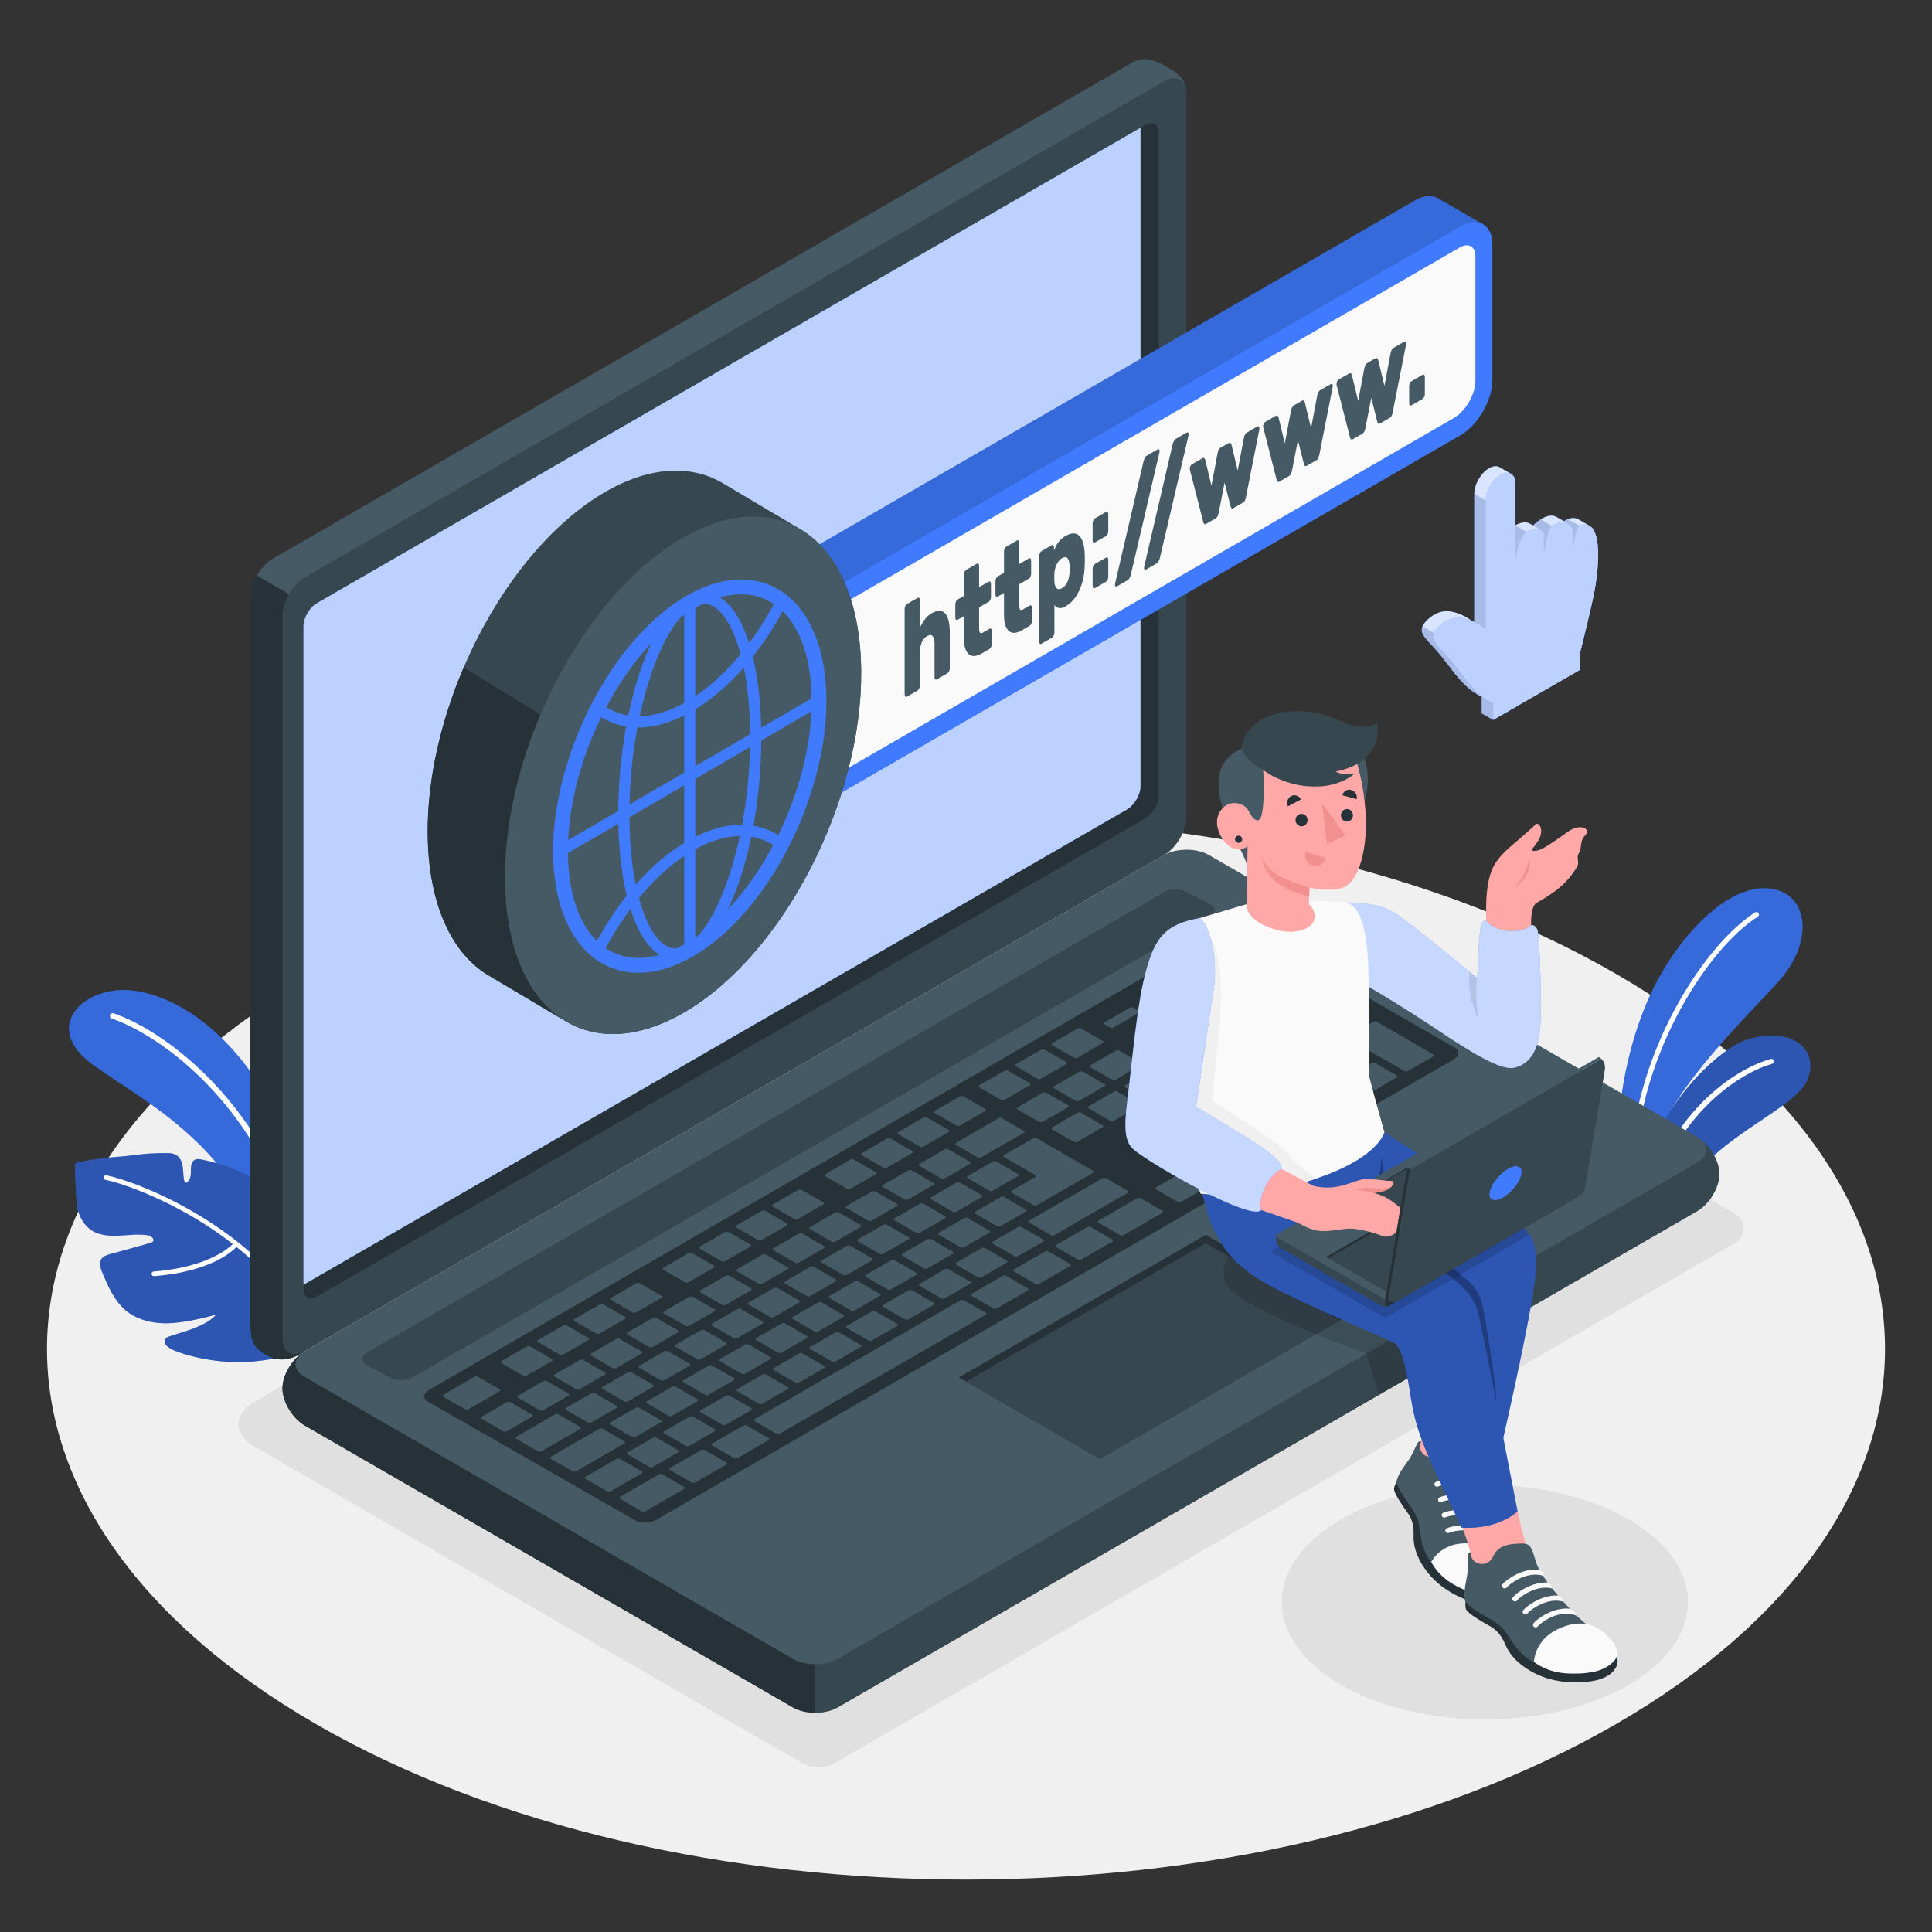 <?xml version="1.0" encoding="utf-8"?>
<!-- Generator: Adobe Illustrator 27.5.0, SVG Export Plug-In . SVG Version: 6.00 Build 0)  -->
<svg version="1.1" xmlns="http://www.w3.org/2000/svg" xmlns:xlink="http://www.w3.org/1999/xlink" x="0px" y="0px"
	 viewBox="0 0 500 500" style="enable-background:new 0 0 500 500;" xml:space="preserve">
<rect x="0" y="0" width="500" height="500" fill="#333333" stroke="none"/>
<g id="Floor">
	<path id="Floor_7_" style="fill:#F0F0F0;" d="M81.822,446.215c-92.882-53.626-92.882-140.57,0-194.196
		c92.882-53.625,243.475-53.625,336.357,0c92.882,53.625,92.882,140.57,0,194.196S174.704,499.841,81.822,446.215z"/>
</g>
<g id="Shadows">
	<path id="Shadow_11_" style="fill:#E0E0E0;" d="M207.673,456.335L65.869,374.408c-5.532-3.194-5.532-8.421,0-11.615
		l229.604-132.659c2.278-1.315,6.005-1.315,8.283,0l145.284,83.945c2.921,1.688,2.92,5.905-0.002,7.592L215.956,456.335
		C213.678,457.651,209.951,457.651,207.673,456.335z"/>
	<ellipse id="Shadow_14_" style="fill:#E0E0E0;" cx="384.289" cy="414.637" rx="52.556" ry="30.343"/>
</g>
<g id="Plants">
	<g id="Plants_11_">
		<g id="XMLID_28954_">
			<g id="XMLID_28958_">
				<path id="XMLID_28960_" style="fill:#407BFF;" d="M80.507,326.806c0,0-0.299-21.347-9.169-38.774
					c-8.87-17.427-22.279-29.088-35.635-31.492c-13.355-2.405-25.461,8.899-11.904,18.837c13.557,9.938,38.283,21.165,46.893,54.147
					L80.507,326.806z"/>
				<path id="XMLID_28959_" style="opacity:0.15;" d="M80.507,326.806c0,0-0.299-21.347-9.169-38.774
					c-8.87-17.427-22.279-29.088-35.635-31.492c-13.355-2.405-25.461,8.899-11.904,18.837c13.557,9.938,38.283,21.165,46.893,54.147
					L80.507,326.806z"/>
			</g>
			<path id="XMLID_28957_" style="fill:#FFFFFF;" d="M77.106,320.931c0.049-0.004,0.098-0.012,0.146-0.028
				c0.383-0.112,0.602-0.514,0.489-0.897c-10.723-36.399-36.314-53.699-48.348-57.761c-0.376-0.131-0.787,0.076-0.916,0.453
				c-0.127,0.379,0.075,0.788,0.454,0.915c11.787,3.979,36.868,20.973,47.424,56.8C76.454,320.749,76.773,320.958,77.106,320.931z"
				/>
		</g>
		<g id="Plant_9_">
			<path style="fill:#407BFF;" d="M81.862,346.95c-4.958,2.852-7.801,4.696-16.895,5.463c-5.425,0.457-12.767-0.312-19.098-2.594
				c-1.687-0.608-4.296-1.939-2.83-3.563c0.758-0.839,9.678-2.255,12.868-6.008c-3.735,0.998-8.646,2.133-12.51,2.217
				c-3.865,0.084-7.885-0.842-10.851-3.322c-2.944-2.462-4.536-6.138-6.027-9.674c-0.509-1.207-0.992-2.687-0.21-3.739
				c0.497-0.668,1.359-0.931,2.161-1.155c3.378-0.941,6.757-1.881,10.135-2.822c2.205-0.47,0.649-1.927-0.186-2.051
				c-1.447-0.215-2.832-0.21-3.674-0.165c-3.87,0.207-8.144,0.936-11.303-1.309c-1.891-1.344-3.006-3.569-3.48-5.84
				c-0.167-0.8-0.833-11.244-0.373-11.369c2.515-0.685,5.15-1.05,7.733-1.346c2.451-0.281,4.84-0.395,7.281-0.724
				c2.757-0.372,5.539-0.555,8.32-0.546c0.944,0.003,1.941,0.043,2.74,0.547c1.097,0.692,1.532,2.075,1.672,3.365
				c0.14,1.289,0.073,2.625,0.521,3.842c1.188-0.103,1.576-1.646,1.545-2.838c-0.031-1.192-0.008-2.678,1.068-3.192
				c0.546-0.261,1.188-0.156,1.78-0.035c3.777,0.774,7.461,1.999,10.948,3.641c1.595,0.751,3.189,1.62,4.337,2.959
				c1.695,1.976,2.196,4.717,2.211,7.321c0.015,2.603-0.389,5.205-0.219,7.803c2.037-1.819,4.871-7.351,5.093-10.072
				c4.38,2.816,6.976,8.621,7.792,16.557c0.538,5.236,0.406,12.134-0.322,17.443C82.065,345.93,82.024,346.857,81.862,346.95z"/>
			<path style="opacity:0.3;" d="M81.862,346.95c-4.958,2.852-7.801,4.696-16.895,5.463c-5.425,0.457-12.767-0.312-19.098-2.594
				c-1.687-0.608-4.296-1.939-2.83-3.563c0.758-0.839,9.678-2.255,12.868-6.008c-3.735,0.998-8.646,2.133-12.51,2.217
				c-3.865,0.084-7.885-0.842-10.851-3.322c-2.944-2.462-4.536-6.138-6.027-9.674c-0.509-1.207-0.992-2.687-0.21-3.739
				c0.497-0.668,1.359-0.931,2.161-1.155c3.378-0.941,6.757-1.881,10.135-2.822c2.205-0.47,0.649-1.927-0.186-2.051
				c-1.447-0.215-2.832-0.21-3.674-0.165c-3.87,0.207-8.144,0.936-11.303-1.309c-1.891-1.344-3.006-3.569-3.48-5.84
				c-0.167-0.8-0.833-11.244-0.373-11.369c2.515-0.685,5.15-1.05,7.733-1.346c2.451-0.281,4.84-0.395,7.281-0.724
				c2.757-0.372,5.539-0.555,8.32-0.546c0.944,0.003,1.941,0.043,2.74,0.547c1.097,0.692,1.532,2.075,1.672,3.365
				c0.14,1.289,0.073,2.625,0.521,3.842c1.188-0.103,1.576-1.646,1.545-2.838c-0.031-1.192-0.008-2.678,1.068-3.192
				c0.546-0.261,1.188-0.156,1.78-0.035c3.777,0.774,7.461,1.999,10.948,3.641c1.595,0.751,3.189,1.62,4.337,2.959
				c1.695,1.976,2.196,4.717,2.211,7.321c0.015,2.603-0.389,5.205-0.219,7.803c2.037-1.819,4.871-7.351,5.093-10.072
				c4.38,2.816,6.976,8.621,7.792,16.557c0.538,5.236,0.406,12.134-0.322,17.443C82.065,345.93,82.024,346.857,81.862,346.95z"/>
			<g>
				<g>
					<path style="fill:#FFFFFF;" d="M81.042,345.963c-0.217,0-0.426-0.118-0.533-0.323c-14.186-27.241-45.57-38.721-53.198-40.304
						c-0.324-0.067-0.533-0.386-0.466-0.71c0.068-0.324,0.392-0.525,0.71-0.466c7.746,1.607,39.614,13.265,54.019,40.925
						c0.153,0.294,0.039,0.656-0.255,0.81C81.23,345.941,81.135,345.963,81.042,345.963z"/>
				</g>
				<g>
					<path style="fill:#FFFFFF;" d="M39.818,330.266c-0.31,0-0.572-0.238-0.598-0.553c-0.025-0.33,0.222-0.619,0.552-0.646
						c15.657-1.229,20.721-7.359,20.771-7.422c0.205-0.26,0.582-0.301,0.842-0.097c0.259,0.206,0.304,0.581,0.1,0.841
						c-0.212,0.269-5.37,6.598-21.618,7.875C39.85,330.266,39.833,330.266,39.818,330.266z"/>
				</g>
			</g>
		</g>
	</g>
	<g id="Plants_8_">
		<g id="XMLID_28976_">
			<g id="XMLID_28994_">
				<path style="fill:#407BFF;" d="M460.035,254.297c-6.94,7.59-19.67,20.08-27.07,32.14c-0.02,0.03-0.04,0.06-0.05,0.09
					c-2.89,4.73-4.96,9.39-5.53,13.66l-0.52,7.71l-3.17-1.83l-0.53-0.31l-1.31-0.75l0,0c-1.877-1.087-3.055-3.075-3.114-5.243
					c-0.509-18.801,4.515-34.782,9.375-44.455c6.65-13.21,19.109-26.681,29.94-25.361
					C468.125,231.177,469.715,243.717,460.035,254.297z"/>
				<path style="opacity:0.15;" d="M460.035,254.297c-6.94,7.59-19.67,20.08-27.07,32.14c-0.02,0.03-0.04,0.06-0.05,0.09
					c-2.89,4.73-4.96,9.39-5.53,13.66l-0.52,7.71l-3.17-1.83l-0.53-0.31l-1.31-0.75l0,0c-1.877-1.087-3.055-3.075-3.114-5.243
					c-0.509-18.801,4.515-34.782,9.375-44.455c6.65-13.21,19.109-26.681,29.94-25.361
					C468.125,231.177,469.715,243.717,460.035,254.297z"/>
			</g>
			<path style="fill:#FFFFFF;" d="M454.925,237.237c-13.26,8.38-32.19,37.59-31.76,68.52l-1.31-0.75
				c-0.11-31.12,18.98-60.4,32.37-68.87c0.31-0.2,0.71-0.1,0.9,0.21C455.315,236.647,455.225,237.047,454.925,237.237z"/>
		</g>
		<g id="XMLID_28961_">
			<g id="XMLID_28963_">
				<path style="fill:#407BFF;" d="M467.895,279.077c-2.31,6.27-15.49,11.71-25.22,20.76c-2.557,2.383-4.786,4.84-6.673,7.253
					c-1.883,2.407-5.251,3.048-7.897,1.517l0,0l-1.16-0.67l-0.08-0.04l-3.17-1.83c1.88-7.08,5.26-13.79,9.22-19.54
					c0.01-0.03,0.03-0.06,0.05-0.09c6.44-9.34,14.39-16.09,19.94-17.62C463.815,265.817,470.665,271.547,467.895,279.077z"/>
				<path style="opacity:0.3;" d="M467.895,279.077c-2.31,6.27-15.49,11.71-25.22,20.76c-2.557,2.383-4.786,4.84-6.673,7.253
					c-1.883,2.407-5.251,3.048-7.897,1.517l0,0l-1.16-0.67l-0.08-0.04l-3.17-1.83c1.88-7.08,5.26-13.79,9.22-19.54
					c0.01-0.03,0.03-0.06,0.05-0.09c6.44-9.34,14.39-16.09,19.94-17.62C463.815,265.817,470.665,271.547,467.895,279.077z"/>
			</g>
			<path style="fill:#FFFFFF;" d="M458.625,275.307c-7.97,2.25-23.41,11.97-30.52,33.3l-1.16-0.67
				c7.21-21.59,22.56-31.41,31.33-33.88c0.36-0.1,0.7,0.1,0.8,0.45C459.175,274.857,458.975,275.217,458.625,275.307z"/>
		</g>
	</g>
</g>
<g id="Device">
	<g id="Laptop_2_">
		<g>
			<path id="XMLID_28956_" style="fill:#455A64;" d="M73.099,359.309c0,3.47,2.598,7.782,5.801,9.632l126.287,72.926
				c3.203,1.849,8.397,1.849,11.601,0l222.376-128.389c3.203-1.849,5.8-6.162,5.801-9.632c0-3.47-2.597-7.783-5.8-9.632
				l-126.287-72.926c-3.203-1.85-8.397-1.85-11.601,0L78.899,349.677C75.696,351.526,73.099,355.839,73.099,359.309z"/>
			<path id="XMLID_28955_" style="fill:#37474F;" d="M444.969,303.846c0,3.473-2.6,7.778-5.802,9.629L216.785,441.871
				c-1.601,0.915-3.702,1.383-5.792,1.383v-12.562c2.09,0,4.191-0.468,5.792-1.394l222.381-128.385
				c2.806-1.617,3.156-4.119,1.052-5.96C442.913,297.048,444.969,300.767,444.969,303.846z"/>
			<path id="XMLID_28953_" style="fill:#263238;" d="M210.99,430.698v12.552c-2.103,0-4.206-0.455-5.8-1.38l-126.292-72.93
				c-3.202-1.849-5.8-6.162-5.8-9.631c0-3.255,2.291-7.247,5.211-9.256c-2.599,1.862-2.398,4.595,0.589,6.323l126.292,72.929
				C206.783,430.229,208.887,430.698,210.99,430.698z"/>
		</g>
		<g>
			<path id="XMLID_28952_" style="fill:#37474F;" d="M67.658,349.884c-2.835-2-2.841-4.665-2.841-8.364l-0.001-186.876
				c0-3.699,2.597-8.197,5.8-10.047L292.992,16.208c3.203-1.85,6.158-0.509,9.164,1.226c3.005,1.735,4.921,3.232,4.921,6.931
				v186.876c0,3.699-2.597,8.197-5.801,10.047L78.899,349.677C74.05,352.946,70.744,352.061,67.658,349.884z"/>
			<path style="fill:#263238;" d="M78.899,349.679c-4.848,3.264-8.16,2.381-11.241,0.202c-2.832-1.997-2.841-4.665-2.841-8.361
				V154.647c0-1.853,0.653-3.897,1.689-5.712l8.284,4.819c-1.047,1.805-1.69,3.849-1.69,5.692v186.882
				C73.101,350.025,75.693,351.522,78.899,349.679z"/>
			<path id="XMLID_28951_" style="fill:#455A64;" d="M307.079,24.36c0-3.692-2.6-5.189-5.803-3.348L78.896,149.407
				c-1.601,0.925-3.057,2.516-4.097,4.336l-8.278-4.815h-0.01c1.05-1.82,2.506-3.411,4.108-4.336L292.989,16.207
				c3.203-1.851,6.157-0.512,9.163,1.225C305.156,19.169,307.079,20.668,307.079,24.36z"/>
		</g>
		<g>
			<path id="XMLID_28949_" style="fill:#263238;" d="M82.019,156.096l214.4-123.752c1.922-1.11,3.48-0.21,3.48,2.01V205.76
				c0,2.22-1.558,4.918-3.48,6.028l-214.4,123.749c-1.922,1.11-3.48,0.21-3.48-2.009V162.124
				C78.539,159.904,80.097,157.206,82.019,156.096z"/>
			<path style="fill:#407BFF;" d="M82.019,156.096c-1.922,1.11-3.48,3.808-3.48,6.028v170.37l213.139-123.021
				c1.922-1.11,3.48-3.808,3.48-6.028V33.072L82.019,156.096z"/>
			<path style="opacity:0.65;fill:#FFFFFF;" d="M82.019,156.096c-1.922,1.11-3.48,3.808-3.48,6.028v170.37l213.139-123.021
				c1.922-1.11,3.48-3.808,3.48-6.028V33.072L82.019,156.096z"/>
		</g>
		<path id="XMLID_28948_" style="fill:#37474F;" d="M94.951,350.019l206.414-119.172c1.602-0.925,4.199-0.925,5.801,0l6.005,3.155
			c1.602,0.925,1.602,2.424,0,3.348L106.726,356.504c-1.602,0.925-4.199,0.924-5.801,0l-5.974-3.136
			C93.349,352.443,93.349,350.944,94.951,350.019z"/>
		<g id="XMLID_8036_">
			<path id="XMLID_28947_" style="fill:#263238;" d="M111.141,359.646l206.412-119.173c1.602-0.925,3.974-1.054,5.3-0.289
				l53.727,31.02c1.325,0.765,1.101,2.135-0.501,3.06L169.906,393.275c-1.602,0.925-3.977,1.058-5.306,0.298l-53.954-30.875
				C109.317,361.937,109.539,360.571,111.141,359.646z"/>
			<path id="XMLID_8037_" style="fill:#455A64;" d="M288.295,290.039l6.463-3.731c0.275-0.159,0.315-0.393,0.09-0.523l-5.701-3.291
				c-0.225-0.13-0.63-0.106-0.905,0.052l-6.463,3.731c-0.274,0.158-0.314,0.392-0.089,0.522l5.701,3.292
				C287.616,290.221,288.021,290.197,288.295,290.039z M279.277,277.37l-6.463,3.731c-0.274,0.159-0.315,0.393-0.09,0.522
				l5.701,3.291c0.225,0.13,0.63,0.106,0.904-0.052l6.463-3.732c0.275-0.158,0.316-0.393,0.09-0.522l-5.701-3.292
				C279.957,277.188,279.552,277.212,279.277,277.37z M258.397,289.425l-10.937,6.314c-0.274,0.158-0.315,0.392-0.09,0.522
				l5.701,3.292c0.225,0.13,0.63,0.106,0.904-0.052l10.937-6.314c0.275-0.158,0.315-0.393,0.09-0.522l-5.7-3.292
				C259.077,289.243,258.672,289.266,258.397,289.425z M269.832,282.823l-6.463,3.732c-0.274,0.158-0.315,0.392-0.089,0.522
				l5.701,3.292c0.224,0.13,0.63,0.107,0.904-0.052l6.463-3.731c0.275-0.159,0.315-0.393,0.09-0.522l-5.701-3.291
				C270.511,282.641,270.106,282.665,269.832,282.823z M244.478,297.461l-6.462,3.731c-0.275,0.159-0.315,0.393-0.09,0.522
				l5.701,3.292c0.225,0.13,0.629,0.107,0.904-0.052l6.463-3.732c0.274-0.158,0.314-0.392,0.089-0.522l-5.7-3.292
				C245.157,297.28,244.752,297.303,244.478,297.461z M235.032,302.915l-6.463,3.731c-0.275,0.158-0.315,0.392-0.09,0.522
				l5.701,3.291c0.225,0.13,0.629,0.107,0.904-0.052l6.463-3.731c0.275-0.159,0.315-0.392,0.09-0.522l-5.701-3.291
				C235.711,302.733,235.307,302.756,235.032,302.915z M258.981,317.316l6.463-3.732c0.274-0.158,0.315-0.392,0.089-0.522
				l-5.701-3.291c-0.225-0.13-0.63-0.107-0.904,0.052l-6.463,3.731c-0.275,0.159-0.315,0.393-0.09,0.523l5.701,3.291
				C258.301,317.498,258.707,317.475,258.981,317.316z M249.536,322.769l6.463-3.731c0.275-0.159,0.315-0.392,0.09-0.522l-5.7-3.291
				c-0.225-0.13-0.63-0.107-0.905,0.052l-6.463,3.731c-0.275,0.159-0.315,0.392-0.09,0.522l5.701,3.292
				C248.856,322.951,249.261,322.928,249.536,322.769z M240.09,328.223l6.463-3.732c0.275-0.158,0.315-0.392,0.09-0.522
				l-5.701-3.292c-0.225-0.13-0.63-0.106-0.904,0.052l-6.463,3.731c-0.275,0.159-0.315,0.392-0.09,0.522l5.701,3.292
				C239.411,328.405,239.815,328.381,240.09,328.223z M230.644,333.676l6.463-3.731c0.275-0.158,0.315-0.392,0.09-0.522
				l-5.701-3.291c-0.225-0.13-0.63-0.107-0.904,0.052l-6.463,3.731c-0.275,0.158-0.315,0.392-0.09,0.522l5.701,3.291
				C229.965,333.858,230.37,333.835,230.644,333.676z M278.85,295.493l6.462-3.732c0.274-0.158,0.315-0.392,0.09-0.522l-5.701-3.292
				c-0.224-0.13-0.63-0.106-0.904,0.052l-6.463,3.731c-0.275,0.159-0.315,0.393-0.091,0.522l5.701,3.292
				C278.17,295.674,278.575,295.651,278.85,295.493z M268.427,311.863l14.417-8.324c0.275-0.159,0.315-0.392,0.09-0.522
				l-14.666-8.468c-0.225-0.13-0.63-0.106-0.904,0.052l-7.457,4.305c-0.275,0.159-0.315,0.392-0.091,0.522l8.152,4.706
				c0.225,0.13,0.184,0.364-0.09,0.522l-5.965,3.445c-0.275,0.158-0.315,0.392-0.09,0.522l5.701,3.292
				C267.747,312.045,268.153,312.021,268.427,311.863z M225.587,308.368l-6.463,3.732c-0.274,0.158-0.315,0.392-0.089,0.522
				l5.701,3.292c0.225,0.13,0.63,0.106,0.904-0.052l6.463-3.731c0.274-0.159,0.315-0.393,0.09-0.522l-5.7-3.292
				C226.266,308.187,225.861,308.21,225.587,308.368z M216.141,313.822l-6.463,3.731c-0.275,0.159-0.315,0.393-0.09,0.523
				l5.701,3.292c0.225,0.13,0.63,0.106,0.904-0.052l6.463-3.731c0.275-0.158,0.315-0.393,0.09-0.522l-5.701-3.291
				C216.82,313.64,216.415,313.664,216.141,313.822z M163.621,371.903c0.225,0.13,0.63,0.106,0.904-0.052l6.463-3.732
				c0.274-0.158,0.315-0.393,0.09-0.522l-5.701-3.291c-0.225-0.13-0.63-0.106-0.905,0.052l-6.462,3.731
				c-0.275,0.159-0.315,0.392-0.09,0.522L163.621,371.903z M140.576,357.449l-6.463,3.731c-0.275,0.159-0.315,0.392-0.09,0.522
				l5.701,3.291c0.225,0.13,0.63,0.107,0.904-0.052l6.463-3.731c0.275-0.159,0.315-0.392,0.09-0.522l-5.701-3.291
				C141.255,357.268,140.85,357.29,140.576,357.449z M152.169,368.161c0.225,0.13,0.63,0.107,0.904-0.052l6.463-3.732
				c0.274-0.158,0.315-0.392,0.09-0.522l-5.701-3.292c-0.225-0.13-0.63-0.106-0.905,0.052l-6.463,3.731
				c-0.275,0.159-0.315,0.392-0.09,0.522L152.169,368.161z M178.462,374.157l6.463-3.731c0.275-0.159,0.315-0.392,0.09-0.522
				l-5.701-3.292c-0.225-0.129-0.63-0.106-0.905,0.052l-6.463,3.731c-0.274,0.158-0.315,0.392-0.09,0.522l5.701,3.291
				C177.782,374.338,178.187,374.316,178.462,374.157z M168.112,379.662c0.224,0.13,0.63,0.107,0.904-0.052l6.463-3.732
				c0.274-0.158,0.315-0.392,0.09-0.522l-5.701-3.292c-0.225-0.13-0.63-0.107-0.904,0.052l-6.463,3.732
				c-0.274,0.158-0.314,0.392-0.089,0.522L168.112,379.662z M150.021,351.996l-6.463,3.731c-0.275,0.159-0.315,0.392-0.09,0.522
				l5.701,3.292c0.225,0.13,0.63,0.107,0.904-0.052l6.463-3.732c0.275-0.158,0.315-0.392,0.09-0.522l-5.701-3.291
				C150.701,351.814,150.296,351.837,150.021,351.996z M197.249,324.729l-6.463,3.731c-0.274,0.159-0.315,0.392-0.09,0.522
				l5.701,3.292c0.225,0.13,0.63,0.107,0.904-0.052l6.463-3.732c0.275-0.158,0.315-0.392,0.09-0.522l-5.701-3.292
				C197.929,324.547,197.524,324.57,197.249,324.729z M159.467,346.543l-6.463,3.731c-0.275,0.158-0.315,0.393-0.09,0.522
				l5.701,3.292c0.225,0.13,0.63,0.107,0.904-0.052l6.463-3.731c0.275-0.159,0.315-0.392,0.09-0.522l-5.7-3.292
				C160.146,346.361,159.742,346.384,159.467,346.543z M206.695,319.275l-6.463,3.732c-0.275,0.158-0.315,0.392-0.089,0.522
				l5.701,3.292c0.225,0.13,0.629,0.107,0.904-0.052l6.463-3.731c0.275-0.159,0.315-0.392,0.09-0.522l-5.701-3.292
				C207.374,319.093,206.969,319.117,206.695,319.275z M187.804,330.182l-6.463,3.731c-0.275,0.158-0.315,0.392-0.09,0.522
				l5.701,3.291c0.224,0.13,0.63,0.107,0.904-0.052l6.462-3.731c0.275-0.158,0.315-0.392,0.09-0.522l-5.701-3.291
				C188.483,330.001,188.078,330.023,187.804,330.182z M178.358,335.635l-6.463,3.732c-0.275,0.158-0.315,0.392-0.09,0.522
				l5.701,3.292c0.225,0.13,0.63,0.106,0.904-0.052l6.463-3.731c0.274-0.159,0.315-0.393,0.09-0.523l-5.701-3.291
				C179.038,335.454,178.632,335.477,178.358,335.635z M168.913,341.089l-6.463,3.731c-0.275,0.159-0.315,0.393-0.09,0.522
				l5.701,3.292c0.225,0.13,0.63,0.106,0.904-0.052l6.463-3.732c0.274-0.158,0.314-0.392,0.089-0.522l-5.701-3.291
				C169.592,340.907,169.187,340.931,168.913,341.089z M211.753,344.584l6.463-3.732c0.275-0.158,0.315-0.393,0.09-0.522
				l-5.701-3.291c-0.225-0.13-0.63-0.106-0.904,0.052l-6.463,3.731c-0.275,0.159-0.314,0.393-0.089,0.523l5.7,3.291
				C211.074,344.766,211.478,344.742,211.753,344.584z M300.157,265.315l-6.463,3.731c-0.275,0.158-0.314,0.392-0.09,0.522
				l5.701,3.291c0.225,0.13,0.63,0.106,0.904-0.052l6.463-3.731c0.275-0.159,0.315-0.392,0.09-0.522l-5.701-3.292
				C300.837,265.133,300.432,265.156,300.157,265.315z M288.723,271.917l-6.463,3.731c-0.275,0.158-0.315,0.392-0.09,0.522
				l5.701,3.292c0.225,0.13,0.63,0.106,0.904-0.052l6.463-3.731c0.275-0.159,0.315-0.393,0.09-0.522l-5.701-3.292
				C289.402,271.735,288.997,271.758,288.723,271.917z M309.602,259.862l-6.462,3.731c-0.274,0.158-0.315,0.392-0.09,0.522
				l5.701,3.291c0.225,0.13,0.63,0.107,0.904-0.052l6.463-3.731c0.275-0.159,0.315-0.393,0.09-0.522l-5.701-3.292
				C310.282,259.68,309.878,259.703,309.602,259.862z M256.976,308.121l6.463-3.731c0.275-0.159,0.315-0.392,0.09-0.523l-5.7-3.292
				c-0.225-0.13-0.63-0.106-0.904,0.052l-6.463,3.731c-0.275,0.158-0.314,0.392-0.09,0.522l5.701,3.291
				C256.296,308.303,256.701,308.28,256.976,308.121z M319.953,254.356c-0.225-0.13-0.63-0.107-0.905,0.051l-6.462,3.731
				c-0.275,0.159-0.315,0.392-0.09,0.522l5.701,3.292c0.224,0.13,0.63,0.107,0.904-0.052l6.463-3.732
				c0.275-0.158,0.315-0.392,0.09-0.522L319.953,254.356z M221.199,339.13l6.463-3.731c0.275-0.159,0.315-0.392,0.09-0.522
				l-5.701-3.292c-0.225-0.13-0.63-0.107-0.904,0.052l-6.463,3.732c-0.275,0.158-0.315,0.392-0.089,0.522l5.701,3.291
				C220.519,339.312,220.924,339.289,221.199,339.13z M337.032,272.253l6.462-3.731c0.275-0.158,0.315-0.393,0.09-0.522
				l-5.701-3.291c-0.225-0.13-0.63-0.107-0.904,0.052l-6.463,3.731c-0.274,0.158-0.315,0.393-0.09,0.522l5.701,3.291
				C336.352,272.435,336.757,272.412,337.032,272.253z M318.621,272.531l6.463-3.732c0.274-0.158,0.315-0.392,0.089-0.522
				l-5.701-3.291c-0.224-0.13-0.63-0.107-0.904,0.052l-6.463,3.731c-0.275,0.159-0.315,0.393-0.09,0.522l5.701,3.291
				C317.941,272.713,318.346,272.689,318.621,272.531z M328.918,259.533c-0.224-0.13-0.63-0.107-0.904,0.052l-6.463,3.732
				c-0.274,0.158-0.314,0.392-0.089,0.522l5.701,3.291c0.225,0.13,0.63,0.107,0.904-0.051l6.463-3.731
				c0.275-0.159,0.315-0.392,0.09-0.522L328.918,259.533z M330.907,258.384l14.666,8.468c0.225,0.13,0.63,0.106,0.904-0.052
				l6.463-3.731c0.275-0.159,0.315-0.393,0.09-0.522l-14.667-8.468c-0.225-0.13-0.63-0.106-0.905,0.052l-6.463,3.731
				C330.722,258.021,330.682,258.255,330.907,258.384z M309.123,270.492l-6.463,3.731c-0.275,0.158-0.315,0.392-0.09,0.522
				l5.701,3.291c0.225,0.13,0.63,0.107,0.904-0.052l6.463-3.731c0.274-0.159,0.315-0.393,0.09-0.522l-5.701-3.292
				C309.802,270.31,309.397,270.333,309.123,270.492z M238.032,311.535l-6.463,3.732c-0.275,0.159-0.315,0.392-0.09,0.522
				l5.701,3.291c0.225,0.13,0.63,0.107,0.904-0.052l6.463-3.731c0.275-0.159,0.315-0.392,0.09-0.522l-5.701-3.292
				C238.711,311.353,238.307,311.377,238.032,311.535z M326.682,277.759c0.224,0.13,0.63,0.106,0.904-0.052l6.463-3.731
				c0.274-0.159,0.315-0.392,0.09-0.522l-5.701-3.292c-0.224-0.13-0.63-0.106-0.904,0.052l-6.463,3.732
				c-0.275,0.158-0.315,0.392-0.09,0.522L326.682,277.759z M247.477,306.082l-6.462,3.731c-0.275,0.159-0.315,0.392-0.09,0.522
				l5.701,3.292c0.225,0.13,0.63,0.107,0.904-0.052l6.463-3.732c0.275-0.158,0.315-0.392,0.09-0.522l-5.701-3.292
				C248.157,305.9,247.752,305.924,247.477,306.082z M173.066,366.449c0.225,0.13,0.63,0.106,0.905-0.052l6.463-3.731
				c0.274-0.159,0.314-0.392,0.089-0.522l-5.701-3.292c-0.225-0.13-0.63-0.107-0.904,0.052l-6.463,3.732
				c-0.275,0.158-0.315,0.392-0.09,0.522L173.066,366.449z M162.467,355.163l-6.463,3.732c-0.274,0.158-0.315,0.392-0.09,0.522
				l5.701,3.291c0.225,0.13,0.63,0.106,0.904-0.052l6.463-3.731c0.275-0.159,0.315-0.392,0.09-0.522l-5.7-3.291
				C163.146,354.981,162.741,355.005,162.467,355.163z M183.416,360.944l6.463-3.731c0.275-0.158,0.315-0.392,0.09-0.522
				l-5.701-3.291c-0.225-0.13-0.63-0.107-0.905,0.052l-6.463,3.731c-0.274,0.158-0.315,0.392-0.09,0.522l5.701,3.291
				C182.737,361.125,183.141,361.102,183.416,360.944z M192.861,355.491l6.463-3.731c0.275-0.159,0.315-0.392,0.09-0.522
				l-5.701-3.292c-0.224-0.13-0.63-0.107-0.904,0.052l-6.463,3.731c-0.274,0.159-0.315,0.393-0.09,0.522l5.701,3.291
				C192.182,355.672,192.587,355.648,192.861,355.491z M202.307,350.037l6.463-3.731c0.275-0.159,0.315-0.392,0.09-0.523
				l-5.701-3.291c-0.225-0.129-0.63-0.106-0.905,0.053l-6.462,3.731c-0.275,0.158-0.315,0.393-0.09,0.522l5.7,3.292
				C201.628,350.219,202.033,350.196,202.307,350.037z M171.912,349.71l-6.462,3.731c-0.275,0.159-0.315,0.392-0.09,0.522
				l5.701,3.291c0.225,0.13,0.63,0.107,0.904-0.052l6.463-3.731c0.275-0.158,0.315-0.393,0.09-0.522l-5.701-3.291
				C172.592,349.528,172.187,349.551,171.912,349.71z M181.358,344.256l-6.463,3.731c-0.275,0.159-0.315,0.392-0.09,0.522
				l5.701,3.292c0.225,0.13,0.63,0.106,0.904-0.052l6.463-3.732c0.274-0.158,0.315-0.392,0.09-0.522l-5.701-3.291
				C182.038,344.074,181.632,344.098,181.358,344.256z M219.141,322.443l-6.463,3.731c-0.275,0.159-0.315,0.393-0.089,0.523
				l5.7,3.291c0.225,0.13,0.63,0.107,0.905-0.052l6.462-3.731c0.275-0.158,0.315-0.393,0.09-0.523l-5.701-3.291
				C219.82,322.261,219.415,322.284,219.141,322.443z M209.695,327.896l-6.463,3.731c-0.274,0.158-0.315,0.393-0.09,0.522
				l5.701,3.292c0.225,0.13,0.63,0.106,0.904-0.052l6.463-3.731c0.275-0.159,0.315-0.393,0.09-0.523l-5.701-3.291
				C210.374,327.714,209.97,327.737,209.695,327.896z M228.586,316.989l-6.463,3.731c-0.275,0.159-0.315,0.392-0.09,0.522l5.7,3.292
				c0.225,0.13,0.63,0.106,0.905-0.052l6.463-3.732c0.275-0.158,0.314-0.392,0.089-0.522l-5.701-3.292
				C229.266,316.807,228.861,316.831,228.586,316.989z M190.804,338.802l-6.463,3.732c-0.275,0.158-0.315,0.393-0.09,0.522
				l5.701,3.291c0.225,0.13,0.63,0.107,0.904-0.052l6.462-3.731c0.275-0.159,0.315-0.393,0.09-0.522l-5.701-3.291
				C191.483,338.621,191.078,338.644,190.804,338.802z M200.249,333.349l-6.463,3.731c-0.274,0.159-0.315,0.392-0.09,0.522
				l5.701,3.292c0.224,0.13,0.63,0.107,0.904-0.052l6.463-3.732c0.275-0.158,0.315-0.392,0.09-0.522l-5.701-3.292
				C200.929,333.168,200.523,333.191,200.249,333.349z M187.907,368.703l6.463-3.731c0.275-0.158,0.315-0.392,0.09-0.522
				l-5.701-3.291c-0.225-0.13-0.629-0.107-0.904,0.052l-6.463,3.731c-0.275,0.159-0.315,0.392-0.09,0.522l5.701,3.292
				C187.228,368.885,187.633,368.862,187.907,368.703z M137.736,366.142l-5.701-3.291c-0.225-0.13-0.63-0.106-0.904,0.052
				l-6.463,3.732c-0.274,0.158-0.315,0.392-0.09,0.522l5.7,3.292c0.225,0.13,0.63,0.106,0.905-0.052l6.463-3.731
				C137.92,366.506,137.96,366.272,137.736,366.142z M150.18,369.309l-5.701-3.291c-0.225-0.13-0.629-0.107-0.904,0.052l-9.943,5.74
				c-0.275,0.158-0.315,0.392-0.09,0.522l5.701,3.291c0.225,0.13,0.629,0.107,0.904-0.052l9.943-5.74
				C150.365,369.673,150.405,369.439,150.18,369.309z M129.342,359.574l-5.701-3.291c-0.225-0.13-0.63-0.107-0.904,0.052
				l-7.954,4.592c-0.274,0.158-0.315,0.393-0.09,0.522l5.7,3.291c0.225,0.13,0.631,0.106,0.904-0.052l7.955-4.592
				C129.527,359.939,129.567,359.704,129.342,359.574z M135.441,356.054c0.224,0.13,0.63,0.106,0.904-0.052l6.463-3.732
				c0.275-0.158,0.315-0.392,0.09-0.522l-5.701-3.292c-0.224-0.13-0.63-0.106-0.905,0.052l-6.462,3.731
				c-0.275,0.159-0.315,0.393-0.09,0.522L135.441,356.054z M161.632,373.051l-5.701-3.292c-0.225-0.129-0.63-0.106-0.904,0.053
				l-12.429,7.175c-0.275,0.159-0.315,0.392-0.09,0.522l5.7,3.292c0.225,0.13,0.63,0.106,0.904-0.052l12.429-7.176
				C161.817,373.414,161.857,373.181,161.632,373.051z M166.124,380.81l-5.701-3.291c-0.224-0.13-0.63-0.107-0.904,0.051
				l-7.954,4.593c-0.275,0.159-0.315,0.393-0.09,0.522l5.701,3.292c0.225,0.13,0.63,0.106,0.904-0.052l7.954-4.592
				C166.308,381.174,166.348,380.94,166.124,380.81z M205.67,315.507c0.224,0.13,0.629,0.107,0.904-0.051l6.463-3.732
				c0.275-0.158,0.315-0.392,0.09-0.522l-5.7-3.291c-0.225-0.13-0.63-0.107-0.905,0.052l-6.462,3.731
				c-0.275,0.159-0.315,0.392-0.09,0.522L205.67,315.507z M186.778,326.414c0.225,0.13,0.63,0.106,0.904-0.052l6.463-3.732
				c0.274-0.158,0.314-0.392,0.089-0.522l-5.7-3.291c-0.225-0.13-0.63-0.107-0.904,0.052l-6.463,3.731
				c-0.275,0.159-0.315,0.392-0.09,0.523L186.778,326.414z M144.886,350.6c0.225,0.13,0.63,0.107,0.904-0.052l6.463-3.731
				c0.274-0.158,0.315-0.393,0.09-0.522l-5.701-3.292c-0.225-0.129-0.63-0.106-0.904,0.052l-6.463,3.731
				c-0.274,0.158-0.315,0.392-0.09,0.522L144.886,350.6z M196.224,320.96c0.225,0.13,0.63,0.107,0.904-0.052l6.463-3.731
				c0.274-0.158,0.315-0.392,0.09-0.522l-5.701-3.291c-0.225-0.129-0.629-0.107-0.904,0.052l-6.463,3.731
				c-0.275,0.158-0.315,0.392-0.09,0.522L196.224,320.96z M177.333,331.868c0.225,0.129,0.63,0.106,0.905-0.053l6.462-3.731
				c0.275-0.158,0.315-0.392,0.09-0.522l-5.7-3.291c-0.225-0.13-0.63-0.107-0.905,0.052l-6.463,3.731
				c-0.275,0.159-0.314,0.393-0.09,0.522L177.333,331.868z M171.377,381.547c-0.226-0.13-0.63-0.107-0.905,0.052l-9.943,5.74
				c-0.275,0.158-0.315,0.392-0.09,0.522l5.701,3.291c0.225,0.13,0.63,0.107,0.904-0.052l9.943-5.74
				c0.275-0.158,0.314-0.392,0.089-0.522L171.377,381.547z M163.777,339.694c0.225,0.13,0.63,0.106,0.904-0.052l6.463-3.731
				c0.275-0.159,0.314-0.393,0.09-0.523l-5.701-3.292c-0.225-0.13-0.63-0.106-0.905,0.052l-6.463,3.731
				c-0.275,0.158-0.315,0.392-0.09,0.522L163.777,339.694z M154.332,345.147c0.225,0.13,0.63,0.107,0.904-0.052l6.463-3.732
				c0.274-0.158,0.315-0.393,0.09-0.522l-5.701-3.291c-0.225-0.13-0.63-0.106-0.904,0.052l-6.463,3.731
				c-0.274,0.159-0.314,0.392-0.089,0.522L154.332,345.147z M346.369,280.515c-0.225-0.13-0.63-0.107-0.904,0.052l-15.908,9.185
				c-0.275,0.158-0.315,0.392-0.091,0.523l5.702,3.291c0.224,0.13,0.629,0.107,0.904-0.052l15.908-9.185
				c0.274-0.158,0.315-0.392,0.09-0.522L346.369,280.515z M325.489,292.57c-0.225-0.13-0.629-0.107-0.904,0.052l-6.463,3.731
				c-0.275,0.159-0.315,0.392-0.09,0.522l5.7,3.291c0.225,0.129,0.63,0.106,0.905-0.052l6.463-3.731
				c0.275-0.158,0.315-0.392,0.09-0.522L325.489,292.57z M197.353,363.25l6.463-3.731c0.274-0.159,0.314-0.393,0.089-0.522
				l-5.7-3.292c-0.225-0.13-0.63-0.107-0.904,0.052l-6.463,3.731c-0.275,0.159-0.315,0.392-0.09,0.522l5.701,3.292
				C196.674,363.432,197.079,363.408,197.353,363.25z M306.598,303.477c-0.225-0.13-0.63-0.106-0.904,0.052l-6.463,3.731
				c-0.275,0.159-0.315,0.392-0.09,0.522l5.701,3.291c0.225,0.13,0.63,0.107,0.904-0.052l6.463-3.732
				c0.275-0.158,0.315-0.392,0.09-0.522L306.598,303.477z M355.815,275.061c-0.225-0.13-0.63-0.107-0.904,0.052l-6.463,3.732
				c-0.274,0.158-0.315,0.393-0.09,0.522l5.7,3.291c0.225,0.13,0.63,0.107,0.904-0.052l6.463-3.731
				c0.275-0.159,0.315-0.392,0.09-0.522L355.815,275.061z M370.962,272.9l-14.667-8.468c-0.225-0.13-0.63-0.107-0.904,0.052
				l-6.463,3.732c-0.275,0.158-0.315,0.392-0.09,0.522l14.666,8.468c0.225,0.13,0.63,0.106,0.904-0.052l6.463-3.732
				C371.146,273.263,371.186,273.029,370.962,272.9z M271.302,323.855c-0.225-0.13-0.63-0.107-0.904,0.052l-7.954,4.592
				c-0.275,0.158-0.315,0.392-0.09,0.522l5.701,3.291c0.225,0.13,0.63,0.107,0.904-0.052l7.954-4.592
				c0.275-0.158,0.315-0.393,0.09-0.522L271.302,323.855z M295.164,310.078c-0.225-0.13-0.63-0.106-0.904,0.052l-9.943,5.741
				c-0.274,0.158-0.314,0.392-0.09,0.522l5.701,3.291c0.225,0.13,0.63,0.106,0.904-0.052l9.943-5.741
				c0.275-0.158,0.315-0.392,0.09-0.522L295.164,310.078z M249.428,336.484c-0.225-0.13-0.63-0.107-0.904,0.052l-53.194,30.712
				c-0.275,0.158-0.315,0.392-0.09,0.522l5.701,3.292c0.225,0.13,0.63,0.107,0.904-0.052l53.194-30.711
				c0.275-0.159,0.315-0.393,0.09-0.523L249.428,336.484z M193.251,368.918c-0.225-0.13-0.63-0.107-0.904,0.052l-7.955,4.592
				c-0.275,0.158-0.315,0.392-0.09,0.522l5.701,3.292c0.225,0.129,0.63,0.106,0.904-0.053l7.955-4.593
				c0.274-0.158,0.314-0.392,0.089-0.521L193.251,368.918z M260.364,330.17c-0.225-0.13-0.629-0.107-0.904,0.052l-7.954,4.592
				c-0.275,0.159-0.315,0.392-0.09,0.522l5.701,3.291c0.224,0.131,0.63,0.107,0.904-0.051l7.954-4.593
				c0.275-0.158,0.315-0.392,0.089-0.522L260.364,330.17z M182.314,375.232c-0.225-0.13-0.63-0.106-0.904,0.052l-7.954,4.592
				c-0.275,0.159-0.315,0.392-0.09,0.522l5.7,3.292c0.225,0.13,0.63,0.107,0.904-0.052l7.954-4.592
				c0.275-0.159,0.315-0.392,0.09-0.523L182.314,375.232z M282.238,317.541c-0.225-0.13-0.629-0.107-0.904,0.052l-7.955,4.592
				c-0.274,0.158-0.315,0.392-0.09,0.522l5.701,3.292c0.224,0.13,0.63,0.107,0.904-0.052l7.954-4.592
				c0.275-0.158,0.315-0.392,0.09-0.522L282.238,317.541z M316.044,298.023c-0.225-0.13-0.63-0.106-0.905,0.052l-6.463,3.731
				c-0.275,0.158-0.314,0.392-0.089,0.522l5.701,3.292c0.225,0.13,0.63,0.106,0.904-0.052l6.463-3.731
				c0.275-0.159,0.315-0.392,0.09-0.523L316.044,298.023z M336.552,282.883l6.463-3.731c0.275-0.159,0.315-0.392,0.09-0.522
				l-5.701-3.291c-0.225-0.13-0.63-0.107-0.904,0.052l-6.463,3.731c-0.274,0.158-0.315,0.392-0.09,0.522l5.701,3.291
				C335.872,283.065,336.278,283.042,336.552,282.883z M297.741,284.586l6.463-3.731c0.275-0.158,0.315-0.392,0.09-0.522
				l-5.701-3.291c-0.225-0.13-0.63-0.107-0.904,0.052l-6.463,3.731c-0.275,0.159-0.315,0.392-0.09,0.522l5.7,3.291
				C297.061,284.767,297.466,284.744,297.741,284.586z M272.918,319.622l18.891-10.907c0.275-0.159,0.315-0.392,0.09-0.522
				l-5.701-3.292c-0.225-0.129-0.629-0.107-0.904,0.052l-18.891,10.907c-0.275,0.158-0.315,0.392-0.09,0.522l5.701,3.291
				C272.239,319.804,272.643,319.781,272.918,319.622z M326.202,288.388c0.224,0.13,0.63,0.107,0.904-0.052l6.463-3.731
				c0.275-0.159,0.315-0.392,0.09-0.523l-5.701-3.292c-0.225-0.13-0.63-0.106-0.904,0.052l-6.463,3.732
				c-0.274,0.158-0.314,0.392-0.09,0.522L326.202,288.388z M318.141,283.161l6.463-3.732c0.274-0.158,0.315-0.392,0.09-0.522
				l-5.701-3.292c-0.225-0.13-0.63-0.107-0.904,0.052l-6.463,3.731c-0.275,0.159-0.315,0.392-0.09,0.522l5.701,3.292
				C317.461,283.342,317.866,283.319,318.141,283.161z M263.472,325.076l6.463-3.732c0.275-0.159,0.315-0.392,0.09-0.522
				l-5.701-3.292c-0.225-0.13-0.63-0.107-0.904,0.052l-6.463,3.732c-0.275,0.158-0.315,0.392-0.09,0.522l5.701,3.292
				C262.793,325.258,263.198,325.234,263.472,325.076z M305.322,300.444c0.225,0.13,0.63,0.106,0.905-0.052l6.463-3.732
				c0.275-0.158,0.315-0.392,0.09-0.522l-5.701-3.292c-0.225-0.13-0.63-0.107-0.904,0.052l-6.463,3.731
				c-0.275,0.159-0.315,0.392-0.09,0.522L305.322,300.444z M216.245,352.343l6.463-3.732c0.274-0.158,0.314-0.392,0.09-0.522
				l-5.701-3.291c-0.225-0.13-0.63-0.107-0.904,0.052l-6.463,3.731c-0.275,0.159-0.314,0.392-0.09,0.522l5.701,3.292
				C215.565,352.525,215.97,352.501,216.245,352.343z M225.69,346.889l6.463-3.731c0.275-0.159,0.315-0.392,0.09-0.522l-5.701-3.292
				c-0.225-0.129-0.629-0.106-0.904,0.052l-6.463,3.731c-0.275,0.158-0.315,0.392-0.09,0.522l5.701,3.291
				C225.011,347.071,225.415,347.048,225.69,346.889z M206.799,357.796l6.463-3.731c0.275-0.158,0.315-0.393,0.09-0.522
				l-5.701-3.291c-0.225-0.13-0.63-0.107-0.904,0.052l-6.463,3.731c-0.275,0.158-0.315,0.392-0.09,0.522l5.701,3.292
				C206.12,357.978,206.524,357.955,206.799,357.796z M244.581,335.983l6.462-3.731c0.275-0.159,0.315-0.393,0.09-0.522
				l-5.701-3.291c-0.225-0.13-0.63-0.106-0.905,0.052l-6.463,3.732c-0.274,0.158-0.315,0.392-0.09,0.522l5.701,3.292
				C243.902,336.164,244.307,336.141,244.581,335.983z M235.136,341.436l6.463-3.731c0.275-0.158,0.315-0.392,0.09-0.522
				l-5.701-3.291c-0.225-0.13-0.63-0.107-0.905,0.052l-6.463,3.731c-0.274,0.159-0.315,0.393-0.09,0.522l5.701,3.292
				C234.456,341.617,234.861,341.595,235.136,341.436z M254.027,330.529l6.463-3.731c0.274-0.158,0.315-0.392,0.09-0.522
				l-5.701-3.291c-0.225-0.13-0.63-0.107-0.904,0.052l-6.463,3.731c-0.274,0.158-0.315,0.392-0.089,0.522l5.7,3.292
				C253.347,330.711,253.752,330.688,254.027,330.529z M306.22,255.039c0.225,0.13,0.63,0.107,0.905-0.052l6.463-3.732
				c0.275-0.158,0.314-0.392,0.089-0.522l-1.517-0.877c-0.225-0.13-0.63-0.106-0.905,0.052l-6.463,3.732
				c-0.273,0.158-0.314,0.392-0.089,0.522L306.22,255.039z M259.096,284.661c0.225,0.13,0.63,0.107,0.904-0.052l6.463-3.731
				c0.274-0.159,0.315-0.393,0.09-0.522l-5.701-3.291c-0.225-0.131-0.63-0.107-0.904,0.051l-6.463,3.732
				c-0.275,0.158-0.315,0.392-0.09,0.522L259.096,284.661z M277.987,273.755c0.224,0.13,0.63,0.106,0.904-0.052l6.463-3.731
				c0.275-0.159,0.315-0.392,0.091-0.523l-5.701-3.291c-0.225-0.13-0.63-0.106-0.904,0.052l-6.463,3.731
				c-0.274,0.158-0.315,0.393-0.09,0.522L277.987,273.755z M247.562,291.321c0.225,0.13,0.629,0.107,0.904-0.052l6.463-3.731
				c0.274-0.158,0.314-0.392,0.09-0.522l-5.701-3.292c-0.225-0.129-0.63-0.106-0.904,0.053l-6.463,3.731
				c-0.275,0.158-0.315,0.392-0.09,0.522L247.562,291.321z M268.541,279.208c0.224,0.13,0.63,0.107,0.905-0.052l6.463-3.732
				c0.274-0.158,0.315-0.392,0.089-0.522l-5.701-3.291c-0.224-0.13-0.629-0.107-0.904,0.052l-6.463,3.731
				c-0.275,0.159-0.315,0.392-0.09,0.522L268.541,279.208z M228.67,302.228c0.225,0.129,0.63,0.106,0.905-0.053l6.463-3.731
				c0.275-0.158,0.315-0.392,0.09-0.523l-5.701-3.291c-0.225-0.13-0.63-0.107-0.904,0.052l-6.463,3.731
				c-0.275,0.159-0.314,0.393-0.09,0.522L228.67,302.228z M238.116,296.774c0.225,0.13,0.63,0.106,0.904-0.052l6.463-3.731
				c0.274-0.158,0.314-0.392,0.089-0.522l-5.7-3.292c-0.225-0.13-0.63-0.106-0.904,0.052l-6.463,3.731
				c-0.275,0.159-0.315,0.392-0.09,0.522L238.116,296.774z M287.329,265.946c0.225,0.13,0.63,0.106,0.905-0.052l6.463-3.732
				c0.274-0.158,0.315-0.392,0.09-0.521l-1.518-0.876c-0.225-0.13-0.63-0.107-0.904,0.051l-6.463,3.732
				c-0.275,0.158-0.315,0.392-0.09,0.522L287.329,265.946z M315.666,249.585c0.225,0.13,0.63,0.107,0.905-0.051l6.463-3.732
				c0.275-0.159,0.315-0.392,0.09-0.522l-1.517-0.877c-0.225-0.129-0.63-0.106-0.904,0.052l-6.463,3.731
				c-0.274,0.158-0.315,0.393-0.09,0.523L315.666,249.585z M327.642,256.499c0.225,0.13,0.63,0.107,0.905-0.052l6.463-3.731
				c0.275-0.159,0.315-0.392,0.09-0.522l-5.701-3.292c-0.224-0.13-0.63-0.107-0.904,0.052l-6.463,3.732
				c-0.275,0.158-0.315,0.392-0.09,0.522L327.642,256.499z M345.997,277.43l6.463-3.732c0.275-0.158,0.315-0.392,0.09-0.522
				l-5.701-3.292c-0.224-0.13-0.63-0.106-0.905,0.052l-6.463,3.731c-0.274,0.159-0.315,0.392-0.09,0.522l5.7,3.292
				C345.318,277.612,345.723,277.588,345.997,277.43z M296.775,260.492c0.225,0.13,0.63,0.107,0.904-0.052l6.463-3.731
				c0.275-0.158,0.315-0.393,0.09-0.522l-1.518-0.876c-0.225-0.13-0.63-0.107-0.904,0.052l-6.463,3.731
				c-0.274,0.159-0.315,0.392-0.09,0.522L296.775,260.492z M219.225,307.681c0.225,0.13,0.63,0.107,0.904-0.052l6.463-3.731
				c0.275-0.159,0.315-0.392,0.09-0.522l-5.701-3.291c-0.225-0.13-0.63-0.107-0.904,0.052l-6.463,3.732
				c-0.274,0.158-0.315,0.392-0.089,0.522L219.225,307.681z"/>
		</g>
		<g>
			<polygon id="XMLID_8035_" style="fill:#263238;" points="248.145,356.458 249.47,357.223 284.667,377.54 347.261,341.401 
				348.564,340.658 312.042,319.577 			"/>
			<polygon style="fill:#37474F;" points="346.677,341.738 312.042,321.756 250.053,357.559 284.667,377.54 			"/>
		</g>
	</g>
</g>
<g id="Browser">
	<g id="Www">
		<g id="www">
			<g>
				<path style="fill:#407BFF;" d="M386.217,63.423c0-2.635-0.919-4.491-2.408-5.366c-1.507-0.886-10.229-5.917-11.746-6.781
					c-1.503-0.856-3.573-0.725-5.858,0.594L202.95,146.126l0,54.03l11.698,6.753l163.256-94.255
					c4.591-2.651,8.313-9.098,8.313-14.399L386.217,63.423z"/>
				<path style="opacity:0.15;" d="M386.217,63.423c0-2.635-0.919-4.491-2.408-5.366c-1.507-0.886-10.229-5.917-11.746-6.781
					c-1.503-0.856-3.573-0.725-5.858,0.594L202.95,146.126l0,54.03l11.698,6.753l163.256-94.255
					c4.591-2.651,8.313-9.098,8.313-14.399L386.217,63.423z"/>
				<path style="fill:#407BFF;" d="M377.904,58.624c4.591-2.651,8.313-0.502,8.313,4.8l0,34.832c0,5.302-3.722,11.748-8.313,14.399
					l-163.256,94.255l0-54.03L377.904,58.624z"/>
				<path style="fill:#FAFAFA;" d="M376.228,108.204c3.082-1.78,5.604-6.147,5.604-9.706l0-32.177c0-2.536-1.797-3.574-3.994-2.306
					l-159.904,92.387v43.26L376.228,108.204z"/>
			</g>
			<g>
				<path style="fill:#455A64;" d="M245.805,172.976c0,0.248-0.059,0.495-0.176,0.741c-0.117,0.249-0.256,0.419-0.417,0.512
					l-2.762,1.595c-0.161,0.093-0.3,0.083-0.417-0.03c-0.116-0.111-0.175-0.291-0.175-0.539v-8.54c0-0.967-0.153-1.655-0.46-2.063
					c-0.308-0.406-0.789-0.422-1.447-0.041c-0.658,0.379-1.137,0.949-1.437,1.705c-0.299,0.76-0.449,1.622-0.449,2.589v8.54
					c0,0.248-0.059,0.495-0.176,0.742c-0.116,0.248-0.255,0.418-0.416,0.511l-2.763,1.595c-0.161,0.094-0.3,0.084-0.416-0.029
					c-0.118-0.112-0.176-0.291-0.176-0.539V157.58c0-0.248,0.058-0.495,0.176-0.742c0.116-0.248,0.255-0.418,0.416-0.512
					l2.763-1.595c0.161-0.093,0.3-0.082,0.416,0.03c0.117,0.112,0.176,0.292,0.176,0.539v7.189c0.248-0.615,0.636-1.295,1.162-2.037
					c0.526-0.743,1.132-1.311,1.819-1.709c0.701-0.404,1.345-0.625,1.93-0.658c0.584-0.033,1.085,0.145,1.502,0.534
					c0.416,0.39,0.741,1.001,0.975,1.833c0.234,0.832,0.352,1.913,0.352,3.24V172.976z"/>
				<path style="fill:#455A64;" d="M253.389,162.656c0,0.518,0.073,0.875,0.219,1.071c0.146,0.196,0.388,0.198,0.725,0.004
					l1.753-1.013c0.161-0.092,0.3-0.082,0.417,0.029c0.116,0.113,0.175,0.293,0.175,0.541v3.408c0,0.248-0.059,0.495-0.175,0.742
					c-0.117,0.248-0.256,0.418-0.417,0.512l-2.082,1.201c-0.688,0.398-1.313,0.605-1.875,0.627s-1.041-0.141-1.436-0.487
					c-0.394-0.346-0.701-0.866-0.92-1.561c-0.219-0.694-0.329-1.559-0.329-2.595v-5.672l-1.622,0.938
					c-0.161,0.093-0.3,0.084-0.417-0.029c-0.116-0.112-0.175-0.293-0.175-0.541v-3.408c0-0.248,0.059-0.495,0.175-0.742
					c0.117-0.247,0.256-0.418,0.417-0.512l1.622-0.936v-5.502c0-0.248,0.059-0.495,0.175-0.742c0.117-0.247,0.256-0.418,0.417-0.512
					l2.763-1.594c0.16-0.094,0.299-0.082,0.417,0.029c0.116,0.112,0.175,0.293,0.175,0.539v5.502l2.478-1.43
					c0.16-0.093,0.299-0.082,0.417,0.029c0.116,0.113,0.175,0.293,0.175,0.54v3.409c0,0.248-0.059,0.496-0.175,0.742
					c-0.118,0.249-0.257,0.418-0.417,0.511l-2.478,1.431V162.656z"/>
				<path style="fill:#455A64;" d="M263.781,156.656c0,0.518,0.072,0.875,0.219,1.072c0.147,0.196,0.388,0.197,0.725,0.004
					l1.753-1.013c0.16-0.093,0.299-0.083,0.417,0.028c0.116,0.113,0.175,0.294,0.175,0.541v3.409c0,0.248-0.059,0.495-0.175,0.741
					c-0.118,0.249-0.257,0.419-0.417,0.512l-2.082,1.202c-0.688,0.397-1.313,0.605-1.875,0.626
					c-0.563,0.021-1.041-0.141-1.436-0.486c-0.394-0.346-0.701-0.866-0.92-1.561c-0.219-0.695-0.329-1.561-0.329-2.596v-5.671
					l-1.622,0.936c-0.161,0.094-0.3,0.084-0.417-0.029c-0.116-0.111-0.175-0.292-0.175-0.54v-3.409c0-0.247,0.059-0.494,0.175-0.742
					c0.117-0.246,0.256-0.418,0.417-0.511l1.622-0.936v-5.502c0-0.247,0.059-0.494,0.175-0.742c0.117-0.246,0.256-0.418,0.417-0.511
					l2.763-1.595c0.16-0.093,0.299-0.082,0.417,0.029c0.116,0.113,0.175,0.293,0.175,0.54v5.502l2.478-1.431
					c0.16-0.092,0.299-0.082,0.417,0.03c0.116,0.112,0.175,0.292,0.175,0.54v3.408c0,0.248-0.059,0.496-0.175,0.743
					c-0.118,0.249-0.257,0.417-0.417,0.511l-2.478,1.43V156.656z"/>
				<path style="fill:#455A64;" d="M275.816,156.897c-0.423,0.245-0.796,0.393-1.117,0.443c-0.322,0.051-0.6,0.042-0.833-0.025
					c-0.234-0.068-0.432-0.173-0.593-0.316c-0.16-0.143-0.292-0.287-0.394-0.431v7.189c0,0.247-0.06,0.495-0.176,0.742
					c-0.117,0.248-0.256,0.418-0.416,0.511l-2.764,1.596c-0.16,0.092-0.299,0.082-0.416-0.031c-0.117-0.111-0.176-0.291-0.176-0.539
					v-22.143c0-0.246,0.059-0.494,0.176-0.742c0.117-0.246,0.256-0.418,0.416-0.51l2.653-1.532c0.16-0.093,0.3-0.082,0.417,0.03
					c0.116,0.111,0.175,0.292,0.175,0.539v0.776c0.131-0.3,0.275-0.619,0.428-0.954c0.153-0.338,0.343-0.666,0.569-0.988
					c0.227-0.322,0.505-0.64,0.833-0.953c0.329-0.315,0.735-0.609,1.217-0.889c0.658-0.379,1.279-0.586,1.864-0.621
					c0.585-0.033,1.097,0.145,1.534,0.533c0.439,0.387,0.793,0.988,1.063,1.799c0.271,0.811,0.42,1.873,0.449,3.183
					c0.015,0.329,0.022,0.781,0.022,1.354c0,0.574-0.008,1.033-0.022,1.38c-0.029,1.345-0.179,2.579-0.449,3.703
					c-0.271,1.124-0.624,2.132-1.063,3.026c-0.438,0.895-0.949,1.668-1.534,2.32C277.095,156,276.474,156.518,275.816,156.897z
					 M276.803,148.158c0.043-0.654,0.043-1.285,0-1.89c-0.044-0.762-0.212-1.351-0.505-1.769c-0.292-0.415-0.781-0.426-1.468-0.029
					c-0.322,0.186-0.6,0.426-0.833,0.718c-0.234,0.292-0.429,0.613-0.581,0.96c-0.154,0.348-0.274,0.703-0.362,1.07
					c-0.088,0.365-0.147,0.725-0.175,1.079c-0.03,0.354-0.044,0.757-0.044,1.207c0,0.45,0.014,0.835,0.044,1.155
					c0.028,0.321,0.087,0.613,0.175,0.879c0.088,0.264,0.208,0.48,0.362,0.65c0.152,0.171,0.347,0.268,0.581,0.289
					c0.233,0.023,0.511-0.059,0.833-0.244c0.686-0.396,1.176-0.972,1.468-1.725C276.592,149.756,276.76,148.972,276.803,148.158z"/>
				<path style="fill:#455A64;" d="M286.821,137.481c0,0.248-0.059,0.495-0.175,0.742c-0.117,0.248-0.256,0.418-0.417,0.512
					l-2.871,1.657c-0.162,0.093-0.301,0.083-0.417-0.03c-0.117-0.111-0.175-0.291-0.175-0.539v-4.422
					c0-0.247,0.058-0.494,0.175-0.742c0.116-0.248,0.255-0.418,0.417-0.511l2.871-1.657c0.161-0.094,0.3-0.084,0.417,0.028
					c0.116,0.113,0.175,0.294,0.175,0.54V137.481z M286.821,149.295c0,0.248-0.059,0.494-0.175,0.741
					c-0.117,0.249-0.256,0.419-0.417,0.511l-2.871,1.658c-0.162,0.094-0.301,0.084-0.417-0.029c-0.117-0.113-0.175-0.292-0.175-0.54
					v-4.422c0-0.247,0.058-0.495,0.175-0.743c0.116-0.246,0.255-0.416,0.417-0.51l2.871-1.658c0.161-0.092,0.3-0.082,0.417,0.029
					c0.116,0.113,0.175,0.293,0.175,0.541V149.295z"/>
				<path style="fill:#455A64;" d="M295.942,119.422c0.072-0.289,0.183-0.582,0.328-0.881c0.146-0.298,0.358-0.527,0.637-0.688
					l2.718-1.569c0.131-0.076,0.244-0.068,0.34,0.023c0.095,0.092,0.143,0.238,0.143,0.441c0,0.09-0.015,0.199-0.044,0.329
					l-7.388,31.571c-0.06,0.258-0.162,0.543-0.307,0.853c-0.146,0.309-0.366,0.548-0.658,0.717l-2.675,1.544
					c-0.132,0.076-0.245,0.068-0.34-0.022c-0.096-0.091-0.143-0.239-0.143-0.441c0-0.09,0.015-0.2,0.044-0.33L295.942,119.422z"/>
				<path style="fill:#455A64;" d="M303.462,115.08c0.073-0.289,0.183-0.582,0.329-0.881c0.146-0.298,0.357-0.527,0.636-0.688
					l2.719-1.569c0.131-0.076,0.244-0.068,0.34,0.023c0.095,0.092,0.142,0.238,0.142,0.442c0,0.09-0.014,0.199-0.044,0.329
					l-7.387,31.571c-0.06,0.258-0.162,0.543-0.308,0.853c-0.146,0.31-0.366,0.548-0.657,0.717l-2.676,1.544
					c-0.131,0.076-0.244,0.068-0.339-0.022c-0.096-0.091-0.143-0.239-0.143-0.441c0-0.09,0.014-0.2,0.044-0.33L303.462,115.08z"/>
				<path style="fill:#455A64;" d="M317.953,114.68c0.219-0.126,0.387-0.132,0.504-0.02c0.116,0.111,0.197,0.246,0.241,0.4
					l1.622,6.726l1.623-8.599c0.043-0.205,0.123-0.432,0.241-0.68c0.116-0.247,0.284-0.436,0.504-0.562l2.718-1.569
					c0.147-0.084,0.271-0.077,0.373,0.021c0.103,0.099,0.153,0.261,0.153,0.485c0,0.09-0.007,0.184-0.021,0.282l-3.486,17.641
					c-0.044,0.227-0.12,0.463-0.229,0.705c-0.11,0.244-0.274,0.43-0.494,0.557l-2.499,1.442c-0.219,0.126-0.38,0.13-0.482,0.008
					c-0.102-0.12-0.183-0.266-0.241-0.435l-1.557-6.188l-1.556,7.986c-0.059,0.235-0.14,0.474-0.241,0.712
					c-0.102,0.24-0.264,0.423-0.483,0.55l-2.499,1.442c-0.219,0.127-0.383,0.132-0.493,0.015c-0.109-0.116-0.185-0.264-0.229-0.44
					l-3.486-13.615c-0.015-0.082-0.022-0.167-0.022-0.257c0-0.225,0.052-0.446,0.154-0.663c0.102-0.216,0.226-0.367,0.372-0.451
					l2.719-1.57c0.22-0.126,0.387-0.132,0.505-0.02c0.116,0.111,0.196,0.246,0.24,0.4l1.622,6.726l1.623-8.599
					c0.044-0.205,0.124-0.432,0.241-0.68c0.117-0.247,0.285-0.436,0.504-0.562L317.953,114.68z"/>
				<path style="fill:#455A64;" d="M336.938,103.719c0.22-0.127,0.387-0.133,0.504-0.021c0.117,0.112,0.197,0.247,0.241,0.401
					l1.622,6.725l1.623-8.599c0.043-0.204,0.124-0.432,0.241-0.679c0.117-0.248,0.285-0.436,0.504-0.563l2.719-1.568
					c0.146-0.085,0.271-0.078,0.373,0.021c0.102,0.099,0.152,0.261,0.152,0.485c0,0.09-0.007,0.184-0.02,0.282l-3.486,17.641
					c-0.044,0.228-0.121,0.464-0.23,0.706c-0.109,0.244-0.273,0.429-0.493,0.556l-2.5,1.442c-0.219,0.127-0.379,0.13-0.481,0.008
					c-0.103-0.12-0.183-0.266-0.241-0.434l-1.557-6.189l-1.557,7.986c-0.059,0.236-0.14,0.475-0.241,0.713
					c-0.102,0.24-0.263,0.422-0.483,0.549l-2.499,1.443c-0.22,0.127-0.384,0.131-0.493,0.014c-0.11-0.115-0.187-0.264-0.23-0.439
					l-3.486-13.615c-0.014-0.082-0.021-0.168-0.021-0.258c0-0.225,0.052-0.445,0.154-0.662c0.101-0.217,0.226-0.367,0.372-0.451
					l2.719-1.57c0.219-0.127,0.387-0.133,0.504-0.021s0.197,0.247,0.241,0.401l1.622,6.725l1.623-8.599
					c0.044-0.205,0.123-0.432,0.241-0.679c0.116-0.248,0.284-0.436,0.504-0.563L336.938,103.719z"/>
				<path style="fill:#455A64;" d="M355.925,92.758c0.219-0.127,0.387-0.133,0.504-0.021c0.116,0.113,0.197,0.247,0.241,0.401
					l1.622,6.726l1.623-8.6c0.043-0.204,0.123-0.432,0.241-0.679c0.116-0.247,0.284-0.435,0.504-0.562l2.718-1.569
					c0.147-0.085,0.271-0.077,0.373,0.021c0.103,0.1,0.153,0.262,0.153,0.486c0,0.09-0.007,0.184-0.022,0.281l-3.486,17.641
					c-0.044,0.229-0.12,0.464-0.229,0.707c-0.11,0.244-0.274,0.428-0.494,0.555l-2.499,1.443c-0.219,0.127-0.38,0.129-0.482,0.008
					c-0.102-0.121-0.183-0.266-0.241-0.434l-1.557-6.189l-1.556,7.986c-0.059,0.236-0.14,0.475-0.241,0.713
					c-0.103,0.239-0.264,0.422-0.483,0.549l-2.499,1.443c-0.219,0.126-0.383,0.131-0.493,0.014c-0.109-0.116-0.186-0.264-0.23-0.44
					l-3.486-13.615c-0.015-0.081-0.022-0.167-0.022-0.257c0-0.225,0.052-0.445,0.154-0.663c0.102-0.216,0.226-0.366,0.372-0.451
					l2.719-1.569c0.22-0.127,0.387-0.133,0.505-0.021c0.116,0.113,0.196,0.247,0.24,0.401l1.622,6.726l1.623-8.6
					c0.044-0.205,0.124-0.432,0.241-0.679c0.117-0.247,0.285-0.435,0.504-0.562L355.925,92.758z"/>
				<path style="fill:#455A64;" d="M368.75,101.993c0,0.248-0.059,0.495-0.176,0.742c-0.116,0.248-0.256,0.418-0.416,0.511
					l-2.872,1.658c-0.161,0.093-0.3,0.083-0.417-0.029c-0.117-0.113-0.175-0.292-0.175-0.54v-4.422c0-0.247,0.058-0.495,0.175-0.743
					c0.117-0.247,0.256-0.417,0.417-0.51l2.872-1.658c0.16-0.093,0.3-0.083,0.416,0.029c0.117,0.113,0.176,0.293,0.176,0.54V101.993
					z"/>
			</g>
		</g>
		<g id="World">
			<g id="Check_1_">
				<g id="Circle_1_">
					<path id="XMLID_306_" style="fill:#37474F;" d="M207.444,137.153l0.002-0.004l-0.078-0.048
						c-0.003-0.002-0.005-0.003-0.008-0.005l-20.006-11.877c-0.006-0.004-0.012-0.007-0.018-0.011l-0.11-0.067l-0.002,0.005
						c-8.811-5.312-20.569-4.475-33.215,3.782c-25.406,16.588-44.765,56.823-43.24,89.867c0.76,16.47,6.567,28.042,15.345,33.455
						l-0.002,0.003l0.078,0.047c0.003,0.002,0.007,0.004,0.01,0.006l20.01,11.88c0.003,0.001,0.005,0.003,0.008,0.005l0.093,0.056
						l0.002-0.004c8.814,5.327,20.581,4.495,33.238-3.769c25.405-16.588,44.765-56.823,43.24-89.867
						C222.029,154.137,216.222,142.566,207.444,137.153z"/>
					<path id="XMLID_302_" style="fill:#263238;" d="M145.566,263.778l-19.362-11.473c-0.014,0-0.014,0-0.014,0l-0.085-0.06
						c-8.774-5.426-14.578-16.997-15.336-33.445c-0.68-14.737,2.802-30.895,9.102-45.739l0.127-0.326l19.886,12.202
						c-6.315,14.845-9.783,31.003-9.103,45.74C131.525,246.794,137.102,258.216,145.566,263.778z"/>
					<path id="XMLID_297_" style="fill:#455A64;" d="M179.548,260.474c25.405-16.588,44.765-56.823,43.24-89.867
						c-1.524-33.043-23.356-46.383-48.762-29.794c-25.406,16.588-44.765,56.823-43.24,89.866
						C132.312,263.723,154.143,277.062,179.548,260.474z"/>
				</g>
			</g>
			<g>
				<g>
					<path style="fill:#407BFF;" d="M165.21,251.748c-3.398,0-6.596-0.822-9.471-2.475c-8.003-4.604-12.594-15.157-12.594-28.957
						c0-25.387,15.434-55.018,34.403-66.054c8.626-5.019,17.055-5.664,23.732-1.823c8.003,4.602,12.594,15.157,12.594,28.957
						c0,25.386-15.434,55.018-34.402,66.054C174.559,250.308,169.709,251.748,165.21,251.748z M191.805,153.799
						c-3.829,0-8.025,1.264-12.332,3.77c-17.922,10.425-32.501,38.573-32.501,62.747c0,12.394,3.891,21.739,10.675,25.642
						c5.442,3.128,12.511,2.487,19.902-1.814c17.921-10.426,32.5-38.574,32.5-62.747c0-12.394-3.891-21.739-10.675-25.642
						C197.102,154.447,194.548,153.799,191.805,153.799z"/>
				</g>
				<g>
					<g>
						<path style="fill:#407BFF;" d="M165.205,188.268c-4.206,0-8.078-1.31-11.423-3.93l1.77-2.258
							c5.845,4.58,13.743,4.382,22.237-0.562c8.802-5.121,17.073-14.605,23.288-26.705l2.553,1.311
							c-6.464,12.582-15.128,22.481-24.398,27.875C174.342,186.843,169.592,188.268,165.205,188.268z"/>
					</g>
					<g>
						<path style="fill:#407BFF;" d="M155.944,246.897l-2.553-1.311c6.462-12.581,15.127-22.48,24.397-27.874
							c9.581-5.572,18.617-5.691,25.449-0.34l-1.77,2.258c-5.846-4.578-13.743-4.378-22.236,0.563
							C170.428,225.313,162.158,234.797,155.944,246.897z"/>
					</g>
				</g>
				<g>
					<path style="fill:#407BFF;" d="M174.807,248.325c-1.329,0-2.632-0.357-3.874-1.072c-6.742-3.878-10.93-17.851-10.93-36.466
						c0-25.663,7.813-50.31,17.786-56.112c2.823-1.642,5.69-1.719,8.3-0.218c6.741,3.878,10.929,17.851,10.929,36.467
						c0,25.662-7.813,50.31-17.785,56.112C177.755,247.895,176.265,248.325,174.807,248.325z M182.207,156.254
						c-0.955,0-1.942,0.3-2.975,0.901c-8.868,5.158-16.36,29.719-16.36,53.632c0,19.701,4.767,31.262,9.49,33.979
						c1.714,0.986,3.49,0.917,5.427-0.21c8.868-5.158,16.359-29.719,16.359-53.632c0-19.702-4.767-31.263-9.49-33.979
						C183.858,156.485,183.045,156.254,182.207,156.254z"/>
				</g>
				<g>
					<rect x="177.076" y="155.915" style="fill:#407BFF;" width="2.869" height="89.881"/>
				</g>
				<g>
					
						<rect x="139.81" y="199.421" transform="matrix(0.864 -0.503 0.503 0.864 -76.799 117.033)" style="fill:#407BFF;" width="77.4" height="2.87"/>
				</g>
			</g>
		</g>
	</g>
</g>
<g id="Cursor_1_">
	<g id="Cursor">
		<g>
			<path style="fill:#407BFF;" d="M412.591,137.483c-0.333-0.693-0.746-1.13-1.194-1.392l0.008-0.001l0-0.001l-2.981-1.721l0,0.008
				c-1.297-0.745-2.881-0.008-3.72,0.507l-1.86-1.074v0c-2.258-1.363-5.395,1.488-6.098,2.173l-0.804-0.464l0,0.001
				c-1.062-0.64-2.507-0.236-3.788,0.412v-10.836c0-1.188-0.408-2.028-1.068-2.441l0.003-0.002l-0.031-0.018
				c-0.017-0.01-0.033-0.02-0.05-0.029l-2.925-1.691c-0.002-0.001-0.004-0.003-0.007-0.004l-0.021-0.012l-0.001,0.002
				c-0.69-0.385-1.636-0.323-2.68,0.28c-2.113,1.22-3.826,4.187-3.826,6.626v33.192c-0.152-0.074-0.304-0.145-0.456-0.212
				c-2.615-1.842-5.359-2.938-7.783-2.507c-2.313,0.411-4.379,2.381-4.979,3.439c-1.266,2.231,0.822,3.63,3.512,6.706
				c2.665,3.048,5.017,6.719,7.445,8.984c2.428,2.265,4.188,2.854,4.188,2.854v4.342l2.954,1.706l22.48-12.979v-4.342
				c0,0,2.79-11.121,3.681-15.769C413.482,148.574,414.305,141.047,412.591,137.483z"/>
			<path style="opacity:0.8;fill:#FFFFFF;" d="M412.591,137.483c-0.333-0.693-0.746-1.13-1.194-1.392l0.008-0.001l0-0.001
				l-2.981-1.721l0,0.008c-1.297-0.745-2.881-0.008-3.72,0.507l-1.86-1.074v0c-2.258-1.363-5.395,1.488-6.098,2.173l-0.804-0.464
				l0,0.001c-1.062-0.64-2.507-0.236-3.788,0.412v-10.836c0-1.188-0.408-2.028-1.068-2.441l0.003-0.002l-0.031-0.018
				c-0.017-0.01-0.033-0.02-0.05-0.029l-2.925-1.691c-0.002-0.001-0.004-0.003-0.007-0.004l-0.021-0.012l-0.001,0.002
				c-0.69-0.385-1.636-0.323-2.68,0.28c-2.113,1.22-3.826,4.187-3.826,6.626v33.192c-0.152-0.074-0.304-0.145-0.456-0.212
				c-2.615-1.842-5.359-2.938-7.783-2.507c-2.313,0.411-4.379,2.381-4.979,3.439c-1.266,2.231,0.822,3.63,3.512,6.706
				c2.665,3.048,5.017,6.719,7.445,8.984c2.428,2.265,4.188,2.854,4.188,2.854v4.342l2.954,1.706l22.48-12.979v-4.342
				c0,0,2.79-11.121,3.681-15.769C413.482,148.574,414.305,141.047,412.591,137.483z"/>
		</g>
		<path style="opacity:0.2;fill:#407BFF;" d="M392.157,135.968v3.676c0,0,0,0,0.007-0.007c0.117-0.103,1.385-1.2,2.887-1.975
			L392.157,135.968z M405.736,134.37c-0.398,0.158-0.754,0.343-1.029,0.514l0.953,0.555c0.528,0.274,1.015,0.768,1.413,1.55
			c0,0,0.734-0.59,1.701-0.953L405.736,134.37z M398.741,134.405c-0.94,0.59-1.694,1.282-1.996,1.577l1.948,1.132
			c0.034,0.021,0.075,0.034,0.11,0.062c0.281,0.144,0.535,0.363,0.754,0.658c0,0,0,0,0.007-0.007
			c0.089-0.089,0.933-0.953,2.071-1.68L398.741,134.405z M381.548,127.807V161c0.987,0.48,1.982,1.104,2.956,1.824v-33.309
			L381.548,127.807z M392.143,135.962l0.014,0.007v-0.034L392.143,135.962z M382.24,179.112c-2.428-2.263-4.78-5.932-7.441-8.984
			c-2.524-2.887-4.526-4.3-3.703-6.309l-2.956-1.708c-0.823,2.009,1.173,3.422,3.703,6.316c2.668,3.045,5.013,6.714,7.441,8.984
			c2.435,2.263,4.19,2.853,4.19,2.853v4.341l2.956,1.708v-4.341C386.431,181.972,384.668,181.382,382.24,179.112z"/>
		<path style="opacity:0.1;" d="M392.157,135.968v3.676c0,0,0,0,0.007-0.007c0.117-0.103,1.385-1.2,2.887-1.975L392.157,135.968z
			 M405.736,134.37c-0.398,0.158-0.754,0.343-1.029,0.514l0.953,0.555c0.528,0.274,1.015,0.768,1.413,1.55
			c0,0,0.734-0.59,1.701-0.953L405.736,134.37z M398.741,134.405c-0.94,0.59-1.694,1.282-1.996,1.577l1.948,1.132
			c0.034,0.021,0.075,0.034,0.11,0.062c0.281,0.144,0.535,0.363,0.754,0.658c0,0,0,0,0.007-0.007
			c0.089-0.089,0.933-0.953,2.071-1.68L398.741,134.405z M381.548,127.807V161c0.987,0.48,1.982,1.104,2.956,1.824v-33.309
			L381.548,127.807z M392.143,135.962l0.014,0.007v-0.034L392.143,135.962z M382.24,179.112c-2.428-2.263-4.78-5.932-7.441-8.984
			c-2.524-2.887-4.526-4.3-3.703-6.309l-2.956-1.708c-0.823,2.009,1.173,3.422,3.703,6.316c2.668,3.045,5.013,6.714,7.441,8.984
			c2.435,2.263,4.19,2.853,4.19,2.853v4.341l2.956,1.708v-4.341C386.431,181.972,384.668,181.382,382.24,179.112z"/>
		<g>
			<path id="XMLID_8048_" style="fill:#407BFF;" d="M386.43,186.311v-4.342c0,0-1.76-0.589-4.188-2.854
				c-2.428-2.265-4.78-5.936-7.445-8.984c-2.689-3.076-4.777-4.475-3.512-6.706c0.6-1.057,2.666-3.027,4.979-3.439
				c2.565-0.456,5.489,0.796,8.239,2.835v-33.309c0-2.44,1.713-5.406,3.826-6.626l0,0c2.113-1.22,3.826-0.231,3.826,2.209v14.548
				c0,0,5.272-4.682,7.402-1.811c0,0,5.179-5.426,7.517-0.843c0,0,3.803-3.071,5.517,0.493c1.715,3.564,0.891,11.091,0,15.738
				c-0.891,4.648-3.681,15.769-3.681,15.769v4.342L386.43,186.311z"/>
			<path id="XMLID_272_" style="opacity:0.65;fill:#FFFFFF;" d="M386.43,186.311v-4.342c0,0-1.76-0.589-4.188-2.854
				c-2.428-2.265-4.78-5.936-7.445-8.984c-2.689-3.076-4.777-4.475-3.512-6.706c0.6-1.057,2.666-3.027,4.979-3.439
				c2.565-0.456,5.489,0.796,8.239,2.835v-33.309c0-2.44,1.713-5.406,3.826-6.626l0,0c2.113-1.22,3.826-0.231,3.826,2.209v14.548
				c0,0,5.272-4.682,7.402-1.811c0,0,5.179-5.426,7.517-0.843c0,0,3.803-3.071,5.517,0.493c1.715,3.564,0.891,11.091,0,15.738
				c-0.891,4.648-3.681,15.769-3.681,15.769v4.342L386.43,186.311z"/>
		</g>
		<g id="XMLID_8042_" style="opacity:0.1;">
			<path id="XMLID_8045_" d="M392.155,145.89c0,0,0.48-6.638,2.919-8.217c-0.001,0-0.035,0.01-0.087,0.025
				c-1.552,0.81-2.832,1.945-2.832,1.945v-0.125c-0.027,0.083,0,0.125,0,0.125V145.89z"/>
			<path id="XMLID_8044_" d="M399.557,137.832v6.073c0,0,0.673-6.244,2.073-7.753C400.438,136.912,399.562,137.827,399.557,137.832z
				"/>
			<path id="XMLID_8043_" d="M407.075,136.989L407.075,136.989v6.095c0,0,0.371-6.14,1.693-7.046
				C407.806,136.4,407.079,136.986,407.075,136.989z"/>
		</g>
	</g>
</g>
<g id="Character_1_">
	<g id="Character">
		<path id="Shadow_13_" style="opacity:0.15;" d="M336.526,311.399c-17.271,8.606-25.111,17.649-16.17,23.984
			c8.94,6.335,33.271,14.914,33.271,14.914l3.19,10.723l35.345-20.406v-12.139c0,0-21.808-15.035-30.324-17.931
			C353.322,307.647,346.648,306.355,336.526,311.399z"/>
		<g id="Character_7_">
			<g>
				<g>
					<path id="XMLID_29003_" style="fill:#FFA8A7;" d="M385.263,366.131c0,0-5.338,13.084-5.61,18.245
						c-0.283,5.378-1.583,7.159-0.672,13.009c0.199,1.274,0.868,3.828,1.035,4.862c0.149,0.921-0.197,1.662-1.382,1.907
						c-2.334,0.484-6.21-3.9-8.054-8.67c-1.844-4.77-4.458-15.53-4.621-16.819c-0.157-1.242,0.257-2.788,0.739-3.765
						c0.846-1.714,1.072-1.949,1.072-1.949c0.772-2.341,1.143-6.792,1.793-9.871L385.263,366.131z"/>
					<g>
						<path style="fill:#263238;" d="M361.396,383.568c0,0-0.589,1.074-0.625,1.763c-0.056,1.073,2.367,4.607,3.317,5.894
							c0.95,1.287,1.88,2.899,1.75,6.113c-0.139,3.435,1.378,6.74,3.595,9.572c2.217,2.832,6.066,5.933,11.731,7.677
							c5.665,1.743,7.663-1.095,7.663-1.095s1.757-2.734,0.701-3.854C388.47,408.518,361.396,383.568,361.396,383.568z"/>
						<path id="XMLID_29002_" style="fill:#455A64;" d="M367.771,372.952c-0.172-0.006-0.477-0.055-0.921,0.48
							c-0.168,0.202-1.202,2.75-2.059,4.088c-0.918,1.432-3.107,3.877-3.395,6.049c1.311,4.2,5.251,7.122,5.843,11.087
							c0.591,3.965,0.658,8.567,6.752,13.42c6.094,4.852,12.359,5.354,14.611,4.069c2.252-1.284,2.046-3.697-1.093-8.292
							c-3.332-4.877-5.576-15.444-5.577-15.448c-0.311-1.462-0.472-3.005-0.589-4.494c-0.114-1.447,0.307-2.993,0.42-4.448
							c0.053-0.688,0.08-1.428-0.284-2.015c-0.365-0.586-1.04-0.889-1.676-1.159c-1.016-0.431-2.043-0.866-3.13-1.061
							c-1.087-0.195-2.254-0.133-3.226,0.391c-0.703,0.378-1.278,0.98-2.015,1.286c-0.989,0.409-2.206,0.192-2.992-0.535
							c-1.158-1.071-0.987-2.035-0.81-2.75C367.609,373.599,367.771,372.952,367.771,372.952z"/>
						<path style="fill:#FAFAFA;" d="M370.429,404.185c0,0,2.361-4.801,8.831-4.776c6.47,0.025,8.709,3.317,9.694,5.253
							c1.172,2.306,2.394,6.485-0.277,7.684c-2.885,1.296-6.225,0.895-11.48-1.739C371.943,407.974,370.429,404.185,370.429,404.185
							z"/>
						<g>
							<path style="fill:#FAFAFA;" d="M371.608,384.695c0.183,0.087,0.402,0.093,0.59-0.003c1-0.509,6.288-1.616,9.368,1.242
								c0.399-0.32,0.318-0.905-0.193-1.729c-3.605-2.289-8.61-1.267-9.817-0.651c-0.316,0.161-0.428,0.547-0.251,0.86
								C371.377,384.542,371.484,384.636,371.608,384.695z"/>
							<path style="fill:#FAFAFA;" d="M382.231,389.705c0.222-0.573-0.056-1.457-0.374-1.778c-3.555-1.929-8.206-0.965-9.363-0.376
								c-0.316,0.161-0.427,0.546-0.251,0.86c0.072,0.127,0.178,0.222,0.302,0.281c0.183,0.088,0.402,0.093,0.591-0.003
								C374.108,388.196,379.124,387.152,382.231,389.705z"/>
							<path style="fill:#FAFAFA;" d="M384.87,398.448c0.028-0.791-0.255-1.576-0.827-2.342c-3.591-2.165-8.481-1.165-9.671-0.558
								c-0.316,0.161-0.428,0.547-0.251,0.86c0.072,0.127,0.178,0.222,0.302,0.281c0.183,0.087,0.402,0.093,0.59-0.003
								C376.069,396.149,381.899,394.95,384.87,398.448z"/>
							<path style="fill:#FAFAFA;" d="M373.484,392.692c0.183,0.087,0.402,0.093,0.59-0.003c0.989-0.504,6.168-1.582,9.262,1.153
								c0.141-0.6-0.028-1.244-0.54-1.916c-3.557-1.93-8.207-0.965-9.363-0.375c-0.316,0.161-0.428,0.547-0.251,0.86
								C373.254,392.538,373.361,392.632,373.484,392.692z"/>
						</g>
					</g>
				</g>
				<g id="XMLID_28999_">
					<path id="XMLID_29001_" style="fill:#FFA8A7;" d="M391.013,382.199c0,0,2.646,15.959,5.588,22.151
						c2.942,6.192,4.454,9.182,8.507,13.867c0.883,1.02,2.893,2.916,3.614,3.741c0.643,0.735,0.747,1.584-0.168,2.458
						c-1.803,1.724-9.444,2.133-13.726-1.078c-4.282-3.21-8.182-10.048-10.735-12.632c-0.96-0.971-1.863-1.963-2.722-3.017
						c-0.828-1.016-0.601-1.981-0.675-3.118c-0.036-0.55,0.044-2.051,0.044-2.051c-0.585-2.687-2.171-6.904-3.013-9.523
						L391.013,382.199z"/>
					<g>
						<path style="fill:#263238;" d="M379.231,414.579c0,0-0.078,1.28,0.196,1.947c0.427,1.04,4.298,3.302,5.772,4.096
							c1.474,0.793,3.074,1.904,4.387,5.003c1.402,3.312,4.314,5.763,7.678,7.453c3.363,1.689,8.39,2.905,14.53,2.025
							c6.139-0.881,6.762-4.459,6.762-4.459s0.441-3.372-1.059-3.96C415.996,426.095,379.231,414.579,379.231,414.579z"/>
						<path id="XMLID_29000_" style="fill:#455A64;" d="M380.521,401.686c-0.166,0.071-0.476,0.16-0.657,0.865
							c-0.069,0.267,0.091,3.139-0.123,4.788c-0.229,1.764-1.208,5.056-0.511,7.24c3.117,3.388,8.151,4.394,10.482,7.882
							c2.331,3.488,4.45,7.813,12.384,9.683c7.934,1.87,14.086-0.454,15.644-2.676c1.557-2.221,0.284-4.412-4.738-7.358
							c-5.331-3.127-12.175-12.123-12.178-12.127c-0.947-1.245-1.789-2.633-2.565-3.99c-0.755-1.319-1.046-2.97-1.589-4.397
							c-0.257-0.675-0.562-1.387-1.169-1.779c-0.607-0.392-1.382-0.377-2.104-0.348c-1.154,0.046-2.32,0.094-3.435,0.395
							c-1.115,0.301-2.192,0.881-2.878,1.811c-0.496,0.672-0.771,1.498-1.333,2.117c-0.753,0.829-2.002,1.167-3.07,0.83
							c-1.574-0.496-1.843-1.484-1.995-2.241C380.658,402.37,380.521,401.686,380.521,401.686z"/>
						<path style="fill:#FAFAFA;" d="M396.989,430.054c0,0,0.09-5.597,6.223-8.464c6.134-2.867,9.723-0.752,11.52,0.641
							c2.139,1.658,5.162,5.067,3.171,7.395c-2.151,2.514-5.491,3.628-11.64,3.482C400.113,432.963,396.989,430.054,396.989,430.054
							z"/>
						<g>
							<path style="fill:#FAFAFA;" d="M389.398,411.084c0.212,0.001,0.422-0.091,0.557-0.267c0.719-0.929,5.228-4.338,9.42-3.009
								c0.234-0.481-0.104-0.999-0.955-1.55c-4.434-0.556-8.714,2.647-9.58,3.768c-0.227,0.294-0.161,0.709,0.147,0.926
								C389.111,411.042,389.254,411.084,389.398,411.084z"/>
							<path style="fill:#FAFAFA;" d="M401.689,411.08c-0.046-0.641-0.704-1.354-1.147-1.516c-4.226-0.238-8.196,2.753-9.028,3.827
								c-0.227,0.294-0.161,0.707,0.147,0.926c0.125,0.088,0.268,0.13,0.411,0.131c0.213,0.001,0.422-0.091,0.558-0.266
								C393.327,413.28,397.608,410.052,401.689,411.08z"/>
							<path style="fill:#FAFAFA;" d="M408.091,418.174c-0.327-0.761-0.946-1.378-1.829-1.846c-4.365-0.445-8.546,2.686-9.401,3.792
								c-0.227,0.294-0.161,0.709,0.147,0.926c0.125,0.088,0.268,0.13,0.412,0.131c0.212,0.001,0.422-0.091,0.558-0.267
								C398.735,419.93,403.717,416.191,408.091,418.174z"/>
							<path style="fill:#FAFAFA;" d="M394.746,417.813c0.212,0.001,0.422-0.091,0.557-0.267c0.711-0.918,5.13-4.252,9.279-3.046
								c-0.135-0.631-0.583-1.165-1.367-1.572c-4.228-0.238-8.197,2.753-9.028,3.827c-0.227,0.294-0.161,0.709,0.147,0.926
								C394.459,417.77,394.602,417.812,394.746,417.813z"/>
						</g>
					</g>
				</g>
				<g>
					<path style="fill:#407BFF;" d="M355.802,291.319c6.543,4.796,29.33,17.95,38.583,26.515c2.673,2.474,3.553,5.731,2.895,12.83
						c-0.892,9.634-8.463,42.466-8.463,42.466c-1.042,1.854-2.877-1.663-2.877-1.663l-36.108-45.842L355.802,291.319z"/>
					<path style="opacity:0.3;" d="M355.802,291.319c6.543,4.796,29.33,17.95,38.583,26.515c2.673,2.474,3.553,5.731,2.895,12.83
						c-0.892,9.634-8.463,42.466-8.463,42.466c-1.042,1.854-2.877-1.663-2.877-1.663l-36.108-45.842L355.802,291.319z"/>
					<path style="opacity:0.3;" d="M387.25,362.907c-8.355-6.981-35.343-49.563-35.343-49.563s0.007-0.007,0.014-0.013
						c3.675-3.105,5.571-13.871,5.571-13.871c1.457,4.154-0.082,10.418-1.213,12.708c2.125,1.839,14.133,11.714,22.474,18.317
						c2.092,1.656,4.231,3.701,4.948,7.469C385.419,346.986,387.447,361.08,387.25,362.907z"/>
				</g>
				<g id="XMLID_28998_">
					<path style="fill:#407BFF;" d="M355.802,291.319L355.802,291.319l-46.481,10.29c2.27,8.531,2.917,12.938,5.286,17.431
						c2.377,4.508,5.009,9.315,17.099,15.268c11.639,5.73,25.857,11.633,28.702,12.986c2.143,1.02,3.165,5.306,4.134,10.863
						c1.015,5.829,1.107,10.39,6.874,22.622c5.645,11.978,6.799,14.566,6.799,14.566s8.735,0.908,14.532-4.193
						c0,0-7.91-41.067-9.597-48.46c-0.942-4.13-0.961-6.306-6.088-10.844c-4.395-3.89-24.026-18.749-24.026-18.749
						S360.832,302.628,355.802,291.319z"/>
					<path style="opacity:0.3;" d="M355.802,291.319L355.802,291.319l-46.481,10.29c2.27,8.531,2.917,12.938,5.286,17.431
						c2.377,4.508,5.009,9.315,17.099,15.268c11.639,5.73,25.857,11.633,28.702,12.986c2.143,1.02,3.165,5.306,4.134,10.863
						c1.015,5.829,1.107,10.39,6.874,22.622c5.645,11.978,6.799,14.566,6.799,14.566s8.735,0.908,14.532-4.193
						c0,0-7.91-41.067-9.597-48.46c-0.942-4.13-0.961-6.306-6.088-10.844c-4.395-3.89-24.026-18.749-24.026-18.749
						S360.832,302.628,355.802,291.319z"/>
				</g>
			</g>
			<g>
				<path style="fill:#FFA8A7;" d="M409.228,214.105c-0.782-0.078-1.587,0.125-2.303,0.463c-0.849,0.4-1.6,0.979-2.356,1.536
					c-1.156,0.851-2.342,1.661-3.556,2.426c-1.081,0.682-2.219,1.445-3.505,1.657c-0.431,0.071-1.349,0.086-0.88-0.567
					c0.612-0.853,1.299-1.663,1.756-2.607c0.457-0.945,0.662-2.075,0.259-3.043c-0.122-0.292-0.311-0.575-0.598-0.708
					c-0.407-0.187-0.614,0.03-0.847,0.296c-0.245,0.281-0.539,0.519-0.82,0.768c-0.58,0.512-1.16,1.025-1.733,1.546
					c-3.344,3.037-7.41,5.67-8.842,10.059c-0.207,0.635-1.154,3.529-1.184,8.347c-0.03,4.819-0.315,21.59-0.315,21.59
					s-13.32-11.203-19.097-16.03c-2.785-2.328-6.678-5.154-10.968-5.561c-3.035-0.288-4.807-0.27-4.807-0.27l9.085,22.023
					c0,0,17.178,12.78,25.414,17.18c7.433,3.971,11.047,1.111,11.945-0.973c1.489-3.454,3.017-5.073,0.922-24.352
					c-0.15-1.492-0.335-5.76-0.503-7.25c-0.216-3.112,0.136-6.274,1.342-6.95c2.218-1.243,4.39-2.598,6.302-4.274
					c1.259-1.103,2.403-2.349,3.331-3.745c0.389-0.585,1.067-1.435,1.14-2.151c0.074-0.725-0.244-1.493-0.024-2.209
					c0.15-0.489,0.479-0.887,0.602-1.409c0.251-1.063,0.159-2.282,0.835-3.202c0.372-0.506,0.991-0.962,0.905-1.584
					c-0.068-0.498-0.581-0.812-1.069-0.931C409.517,214.143,409.373,214.119,409.228,214.105z"/>
				<path style="fill:#F28F8F;" d="M395.64,222.47c-0.374,2.599-2.229,5.846-3.473,6.936c0,0,2.077-1.179,2.952-2.993
					C396.079,224.427,395.97,223.417,395.64,222.47z"/>
				<path style="fill:#407BFF;" d="M348.515,233.559c4.637,0.202,8.25,0.305,12.203,2.587c3.953,2.282,21.607,17.06,21.607,17.06
					s0.174-7.523,0.626-11.487c0.313-2.747,0.768-3.611,1.626-3.474c0,0,1.531,2.348,5.868,2.673
					c4.338,0.325,5.796-1.475,5.796-1.475s1.265-0.298,1.72,1.475c0.455,1.773,1.273,20.991,0.482,26.529
					c-0.792,5.538-3.273,8.111-6.599,8.89c-3.326,0.78-11.036-3.882-20.294-10.108c-9.259-6.227-19.313-12.031-19.313-12.031
					L348.515,233.559z"/>
				<path style="opacity:0.7;fill:#FFFFFF;" d="M348.515,233.559c4.637,0.202,8.25,0.305,12.203,2.587
					c3.953,2.282,21.607,17.06,21.607,17.06s0.174-7.523,0.626-11.487c0.313-2.747,0.768-3.611,1.626-3.474
					c0,0,1.531,2.348,5.868,2.673c4.338,0.325,5.796-1.475,5.796-1.475s1.265-0.298,1.72,1.475
					c0.455,1.773,1.273,20.991,0.482,26.529c-0.792,5.538-3.273,8.111-6.599,8.89c-3.326,0.78-11.036-3.882-20.294-10.108
					c-9.259-6.227-19.313-12.031-19.313-12.031L348.515,233.559z"/>
				<path style="opacity:0.1;" d="M382.325,253.206c-0.753,5.158,0.381,10.789,0.381,10.789s-3.386-6.542-2.342-12.531
					L382.325,253.206z"/>
			</g>
			<g>
				<path id="XMLID_28996_" style="fill:#FAFAFA;" d="M310.398,237.62c-0.764,4.051-8.461,42.549,0.293,71.257
					c15.764,1.859,43.45-5.378,47.601-15.811c0,0-2.797-9.9-4.01-14.741c0.257-7.943-0.002-23.1-0.163-27.79
					c-0.318-9.294-1.769-16.483-6.38-17.162c0,0-9.259-0.366-14.862-0.137c-4.84,0.198-8.477,0.25-8.477,0.25L310.398,237.62z"/>
				<path style="fill:#F0F0F0;" d="M333.553,298.811c-1.018-2.259-19.73-13.812-19.73-13.812s0.285-5.351,1.399-15.198
					c1.115-9.847,1.443-21.648-2.105-27.579l-3.579,0.14c-2.023,11.944-6.136,42.613,1.152,66.515
					c8.405,0.991,20.197-0.604,30.006-3.89C338.888,303.773,334.364,300.611,333.553,298.811z"/>
				<g>
					<path style="fill:#455A64;" d="M322.778,224.45c0.031-1.991-3.787-7.943-5.515-12.649c-2.89-7.871-3.143-14.936,3.99-18.004
						c0,0,4.46-7.69,15.703-8.073c11.243-0.383,19.885,9.108,16.151,21.796L322.778,224.45z"/>
					<g id="XMLID_28983_">
						<g id="XMLID_28990_">
							<path id="XMLID_28992_" style="fill:#FFA8A7;" d="M325.557,212.291c-1.468-0.001-2.002-2.108-3.01-3.24
								c-1.007-1.131-4.481-2.405-6.718,0.834c-2.077,3.008-0.059,7.341,2.209,9.018c2.855,2.112,4.824,0.074,4.824,0.074
								l-0.259,15.89c0,0,0.506,3.523,6.996,5.568c7.496,2.362,13.597-1.585,9.132-6.53l0.166-4.187
								c2.129,0.481,5.038,0.74,7.247,0.404c2.5-0.38,4.503-2.263,5.788-6.118c2.508-7.525,1.812-17.561-0.778-26.723
								c-2.473,1.956-13.919,5.624-24.228,1.988C327.294,205.598,326.991,212.291,325.557,212.291z"/>
							<path style="fill:#263238;" d="M321.483,217.196c0,0.514-0.417,0.93-0.93,0.93c-0.514,0-0.93-0.416-0.93-0.93
								c0-0.514,0.417-0.93,0.93-0.93C321.067,216.266,321.483,216.682,321.483,217.196z"/>
							<path id="XMLID_28991_" style="fill:#F28F8F;" d="M338.899,229.719c0,0-6.256-1.826-8.723-3.557
								c-1.821-1.277-3.444-3.31-3.837-4.377c0,0,0.937,3.354,2.643,5.293c2.986,3.393,9.835,4.96,9.835,4.96L338.899,229.719z"/>
						</g>
						<g id="XMLID_28984_">
							<path id="XMLID_28989_" style="fill:#263238;" d="M338.396,212.205c0.016,0.893-0.667,1.629-1.527,1.643
								c-0.86,0.014-1.571-0.699-1.587-1.593c-0.017-0.894,0.667-1.629,1.527-1.643
								C337.668,210.599,338.379,211.312,338.396,212.205z"/>
							<path id="XMLID_28987_" style="fill:#263238;" d="M336.694,206.894l-3.366,1.774c-0.473-0.966-0.102-2.147,0.827-2.637
								C335.085,205.542,336.222,205.928,336.694,206.894z"/>
							<path id="XMLID_28988_" style="fill:#F28F8F;" d="M337.907,220.39l5.355,1.707c-0.528,1.499-2.155,2.332-3.633,1.86
								C338.149,223.486,337.379,221.889,337.907,220.39z"/>
							<path id="XMLID_28986_" style="fill:#263238;" d="M351.105,206.827l-3.698-1.013c0.243-1.04,1.269-1.656,2.29-1.376
								C350.718,204.717,351.348,205.787,351.105,206.827z"/>
							<path id="XMLID_28985_" style="fill:#263238;" d="M350.148,210.977c0.017,0.893-0.667,1.629-1.527,1.642
								c-0.86,0.013-1.571-0.699-1.587-1.593c-0.017-0.893,0.667-1.629,1.527-1.643C349.421,209.37,350.131,210.083,350.148,210.977
								z"/>
						</g>
					</g>
					<path style="fill:#37474F;" d="M351.871,197.282c3.457-2.464,5.38-5.758,4.462-10.294c-1.348,1.355-5.129,1.597-8.438,0.019
						c-3.528-1.684-9.125-3.969-16.957-2.453c-6.108,1.182-9.685,5.827-9.685,9.243c1.195,2.445,2.839,3.747,5.676,5.473
						c0,0,5.857,4.792,14.74,4.243c5.714-0.353,8.679-3.14,8.679-3.14s-3.193,0.281-4.687-0.711
						C345.661,199.661,349.287,199.123,351.871,197.282z"/>
					<g id="XMLID_28981_">
						<polygon id="XMLID_28982_" style="fill:#F28F8F;" points="343.451,218.405 348.22,216.229 342.126,207.826 						"/>
					</g>
				</g>
			</g>
			<g id="Laptop_1_">
				<path style="opacity:0.15;" d="M395.834,319.535c-0.406-0.62-0.885-1.18-1.449-1.701c-5.558-5.145-15.997-11.944-24.868-17.594
					l-40.356,23.303c-0.247,0.143-0.247,0.5,0,0.642l29.308,16.924L395.834,319.535z"/>
				<g id="XMLID_28964_">
					<g>
						<g id="XMLID_28980_">
							<path style="fill:#37474F;" d="M408.07,307.686v0.652c0,0.956-0.509,1.841-1.34,2.323l-46.922,27.089
								c-0.411,0.241-0.88,0.355-1.335,0.355c-0.465,0-0.929-0.116-1.349-0.357l-25.576-14.718
								c-0.822-0.474-1.337-1.367-1.337-2.323v-0.903h0.006v0.009c0,0.116,0.054,0.223,0.17,0.295l28.087,16.22L408.07,307.686z"/>
						</g>
						<g id="XMLID_28979_">
							<path style="fill:#263238;" d="M358.47,336.323v1.785c0.461,0,0.925-0.117,1.339-0.357l46.922-27.089
								c0.831-0.479,1.343-1.367,1.343-2.325v-0.653L358.47,336.323z"/>
						</g>
						<g id="XMLID_28978_">
							<path style="fill:#455A64;" d="M408.074,307.684l-27.821-16.061c-0.495-0.285-1.104-0.285-1.599,0l-48.266,27.87
								c-0.237,0.137-0.237,0.479,0,0.616l28.082,16.216L408.074,307.684z"/>
						</g>
						<g>
							<g id="XMLID_28972_">
								<polygon style="fill:#37474F;" points="358.214,333.962 343.208,325.308 387.086,299.975 402.169,308.585 								"/>
							</g>
							<g id="XMLID_28971_">
								<polygon style="fill:#263238;" points="402.169,308.584 401.596,308.914 387.084,300.634 343.783,325.639 343.211,325.309 
									387.084,299.974 								"/>
							</g>
						</g>
						<g>
							<g id="XMLID_28970_">
								<polygon style="fill:#263238;" points="350.839,309.887 351.116,310.047 358.47,314.292 371.55,306.741 371.822,306.585 
									364.19,302.18 								"/>
							</g>
							<g id="XMLID_28969_">
								<polygon style="fill:#37474F;" points="351.116,310.047 358.47,314.292 371.55,306.741 364.19,302.495 								"/>
							</g>
						</g>
					</g>
					<g id="Arm_5_">
						<path style="fill:#FFA8A7;" d="M365.073,315.143c-2.105-2.087-5.157-4.98-7.722-5.83c-0.331-0.106-0.829-0.338-1.803-0.561
							c0.884-0.174,1.773-0.236,2.636-0.527c0.856-0.288,1.673-0.762,2.227-1.476c0.223-0.287,0.38-0.746,0.099-0.976
							c-0.102-0.083-0.234-0.13-0.365-0.134c-1.922-0.058-3.437-0.357-5.182-0.483c-0.762-0.055-1.619-0.157-2.354,0.043
							c-0.716,0.195-1.43,0.403-2.132,0.646c-3.188,1.103-6.095,2.096-10.609,1.044l-8.122-4.333c0,0-1.735-0.434-4.293,3.897
							c-2.558,4.331-1.063,6.709-1.063,6.709l9.123,3.15c0,0,0,0,0-0.001c0.045,0.017,0.085,0.033,0.132,0.051
							c1.004,0.376,1.907,1.16,4.305,1.896c2.843,0.872,6.48-0.16,8.95-0.291c2.47-0.132,6.657,1.01,8.948,1.94
							c2.291,0.93,5.042-2.599,6.191-2.174C365.188,318.158,367.178,317.229,365.073,315.143z"/>
						<path style="fill:#F28F8F;" d="M354.484,307.393c-1.664-0.169-3.497,0.566-3.497,0.566s2.054,0.043,4.561,0.794
							c0.884-0.174,1.773-0.236,2.636-0.527c0.756-0.255,1.481-0.654,2.021-1.236C358.823,307.929,356.146,307.562,354.484,307.393z
							"/>
						<g>
							<path style="fill:#407BFF;" d="M310.398,237.62c2.311,0.913,5.318,10.547,3.466,19.817l-4.302,28.986
								c0,0,5.27,3.12,12.665,7.7c5.125,3.174,9.518,6.084,9.52,8.435c-3.356,1.206-6.372,7.385-5.356,10.606
								c-2.292,2.716-23.45-9.013-30.848-14.073c-3.43-2.346-5.159-3.271-3.839-13.861c1.46-11.721,2.461-24.742,4.745-33.431
								C298.83,242.728,301.483,239.207,310.398,237.62z"/>
							<path style="opacity:0.7;fill:#FFFFFF;" d="M310.398,237.62c2.311,0.913,5.318,10.547,3.466,19.817l-4.302,28.986
								c0,0,5.27,3.12,12.665,7.7c5.125,3.174,9.518,6.084,9.52,8.435c-3.356,1.206-6.372,7.385-5.356,10.606
								c-2.292,2.716-23.45-9.013-30.848-14.073c-3.43-2.346-5.159-3.271-3.839-13.861c1.46-11.721,2.461-24.742,4.745-33.431
								C298.83,242.728,301.483,239.207,310.398,237.62z"/>
						</g>
					</g>
					<g>
						<g id="XMLID_28968_">
							<path style="fill:#37474F;" d="M359.226,336.719c0.888,0.343,1.897,0.277,2.738-0.211l46.715-26.971
								c0.822-0.474,1.386-1.287,1.545-2.221l5.115-30.499c0.028-0.174,0.042-0.348,0.042-0.521c0-0.85-0.338-1.663-0.939-2.259
								l-48.547,28.033c-0.606,0.352-1.024,0.953-1.141,1.644L359.226,336.719z"/>
						</g>
						<g id="XMLID_28967_">
							<path style="fill:#455A64;" d="M358.47,336.325l0.32,0.183c0.141,0.08,0.286,0.15,0.436,0.211l5.528-33.007
								c0.117-0.69,0.535-1.292,1.141-1.644l48.547-28.033c-0.188-0.188-0.409-0.352-0.648-0.493l-48.646,28.085
								c-0.606,0.352-1.024,0.953-1.141,1.644L358.47,336.325z"/>
						</g>
						<g id="XMLID_28966_">
							<path style="fill:#263238;" d="M365.205,302.691l-0.753-0.435c-0.223,0.297-0.381,0.64-0.445,1.015l-5.537,33.054
								l0.319,0.183c0.141,0.08,0.286,0.15,0.437,0.211l5.528-33.007C364.818,303.335,364.979,302.989,365.205,302.691z"/>
						</g>
						<g id="XMLID_28965_">
							<path style="fill:#407BFF;" d="M385.537,308.565c0.343-2.042,2.451-4.754,4.709-6.058c2.258-1.303,3.811-0.705,3.469,1.337
								c-0.343,2.042-2.451,4.754-4.709,6.058C386.747,311.205,385.194,310.607,385.537,308.565z"/>
						</g>
					</g>
				</g>
			</g>
		</g>
	</g>
</g>
</svg>
